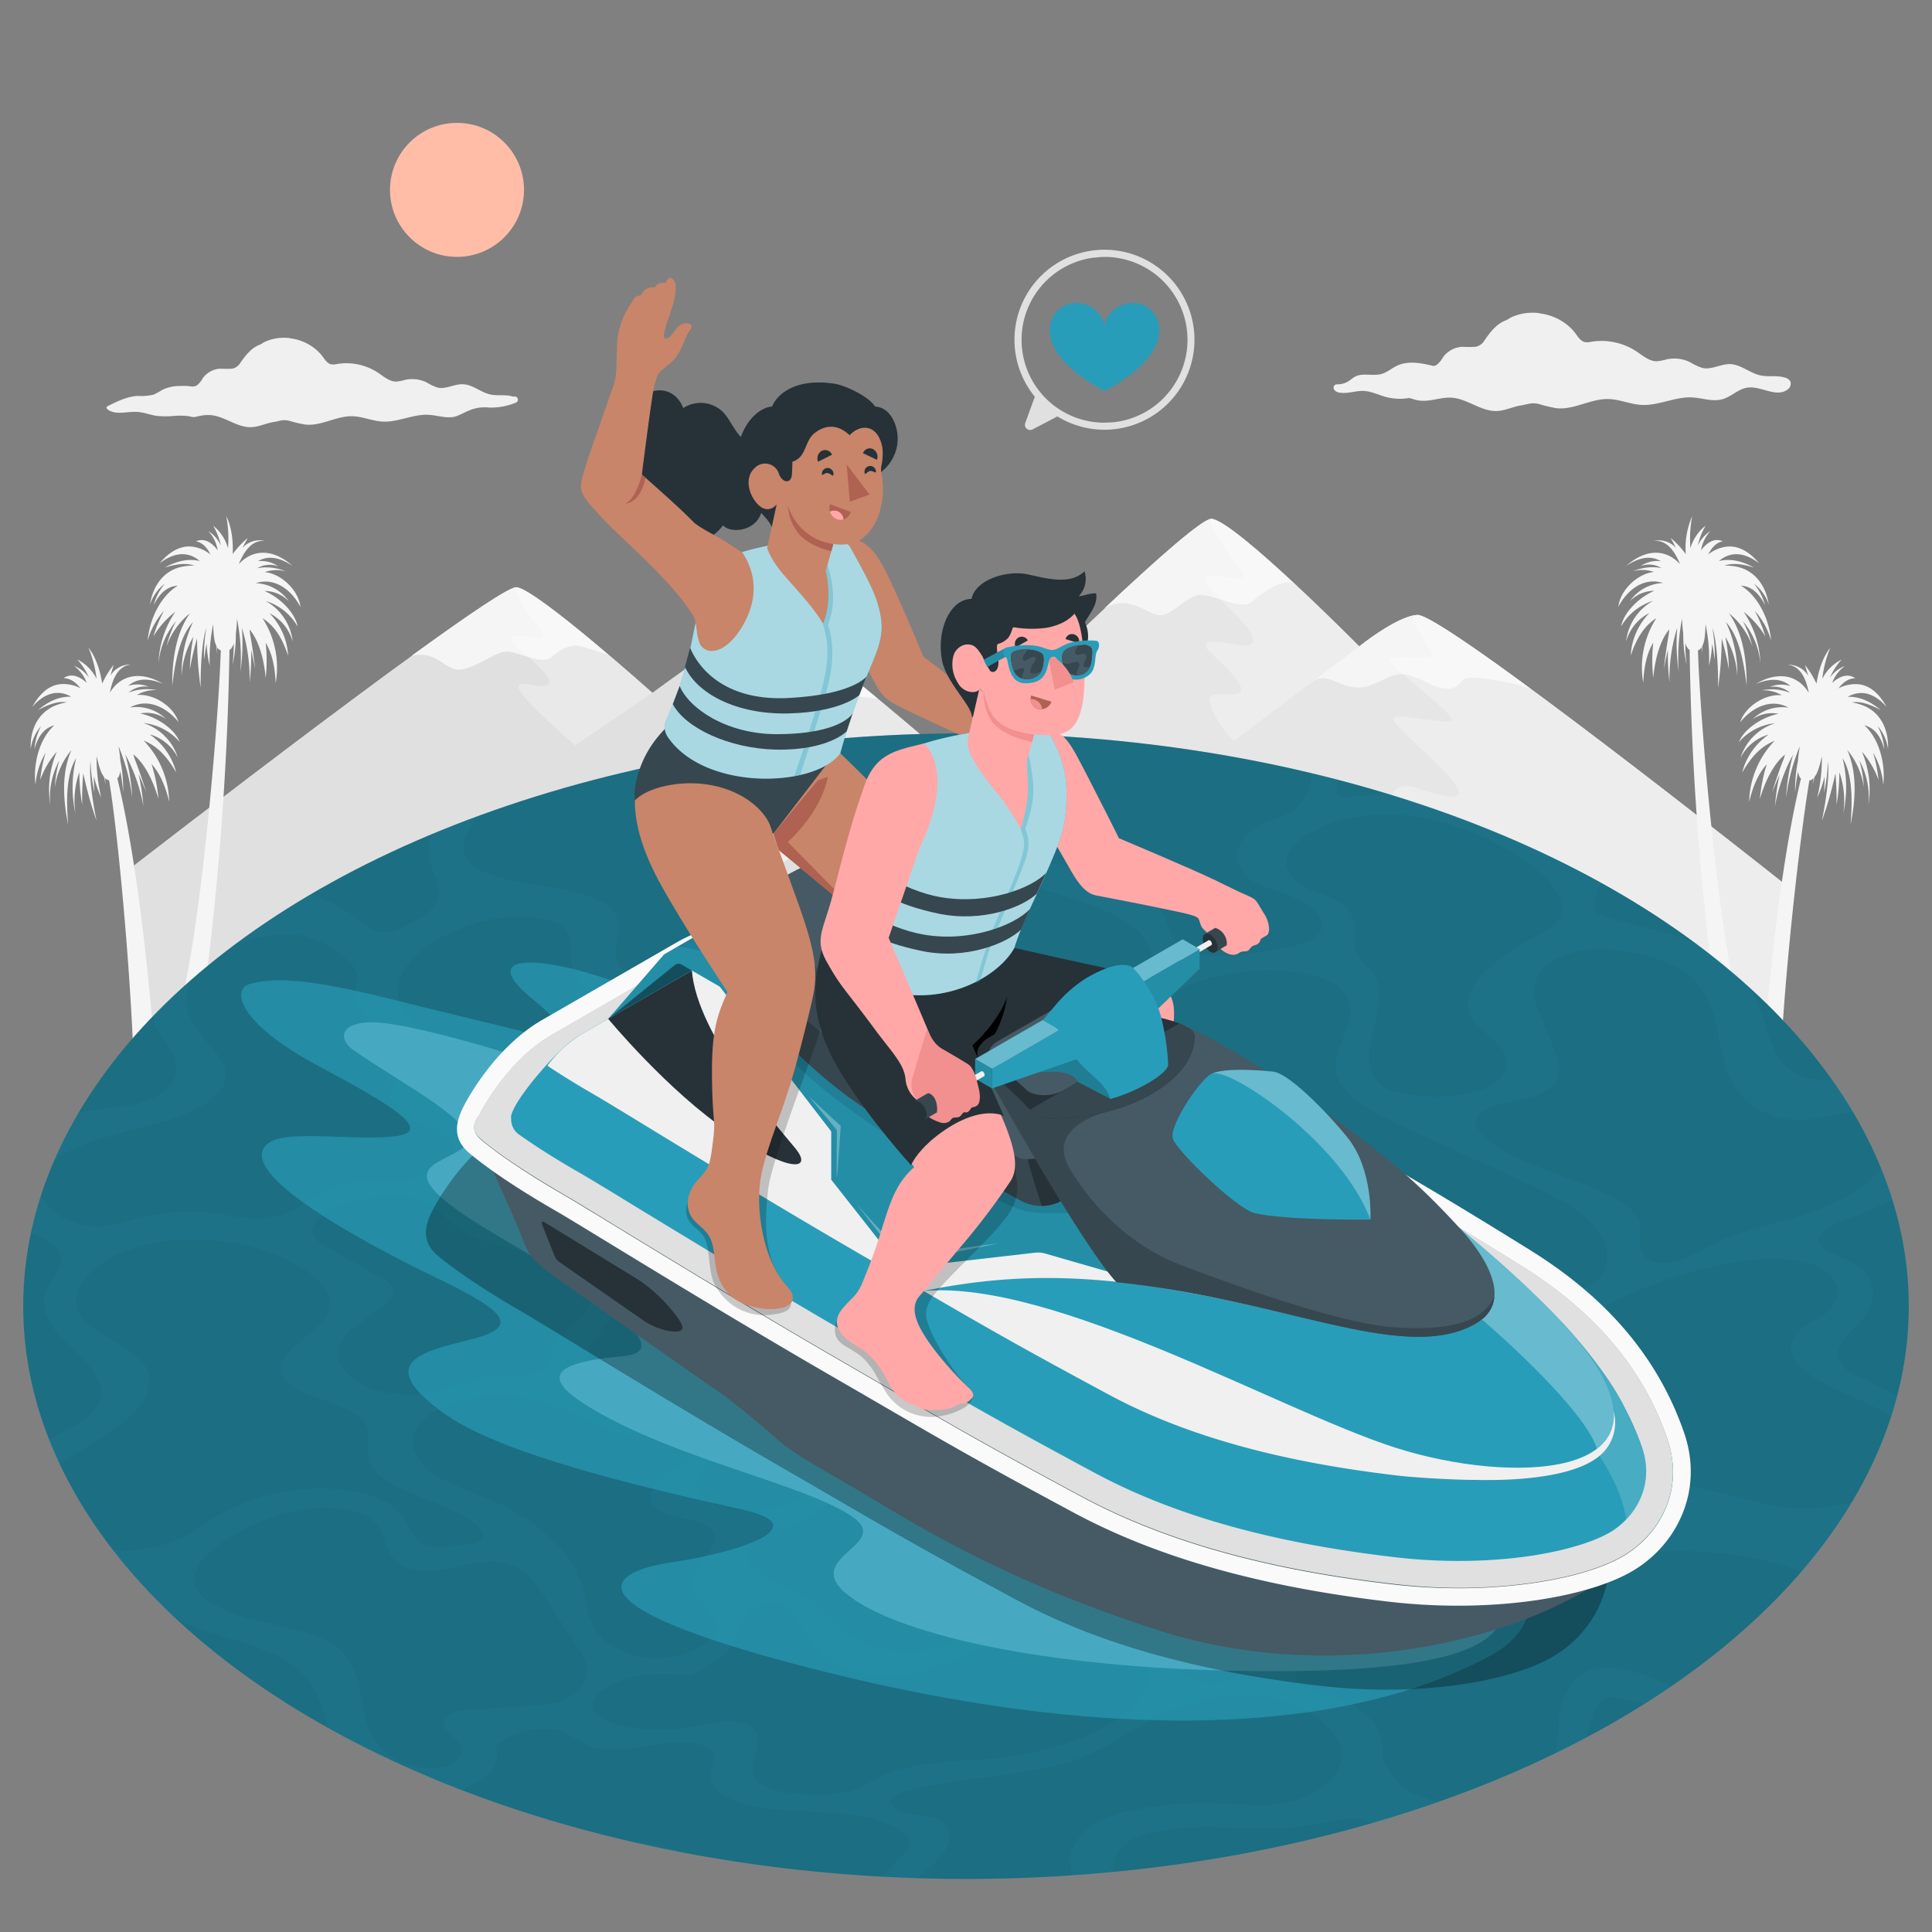 <svg xmlns="http://www.w3.org/2000/svg" viewBox="0 0 500 500"><rect x="0" y="0" width="500" height="500" fill="#808080" stroke="none"/><g id="freepik--Background--inject-86"><g id="freepik--Mountains--inject-86"><g id="freepik--mountains--inject-86"><path d="M461.22,288.89v-60.6s-87.59-69.49-94.43-69.14c-5.22.27-15,8.15-15,8.15s-31.94-32.27-38.17-33-95.9,90.26-95.9,90.26v64.36Z" style="fill:#e0e0e0"></path><path d="M461.22,288.89v-60.6s-87.59-69.49-94.43-69.14c-5.22.27-15,8.15-15,8.15s-31.94-32.27-38.17-33-95.9,90.26-95.9,90.26v64.36Z" style="fill:#e6e6e6"></path><path d="M351.75,167.3l-12.08,9.09c3.65-2.74,7,1.71,12.09,1.53s8-4.56,12.91-3.19c4,1.13,5.61,2.87,8.46,3.32,5.21.83,3.76-2,6.71-2.62,2-.42,12.17,1.11,16.31,2.84-14.83-10.91-27-19.24-29.36-19.12a8.31,8.31,0,0,0-1.85.35,20.6,20.6,0,0,0-3.53,1.45c-.33.17-.66.34-1,.52a62.75,62.75,0,0,0-6.24,4c-1.48,1.07-2.43,1.84-2.43,1.84Z" style="fill:#f5f5f5"></path><path d="M311.09,153.94c3.94.31,10.35,4.1,13,1.71s8.68-6.67,11.31-4.2c-8.88-8.29-18.66-16.8-21.83-17.18-2.08-.26-13.48,9.74-27.74,23.16,6-3.49,10.09.78,13.65,1.72S307.15,153.62,311.09,153.94Z" style="fill:#f5f5f5"></path><path d="M320.62,147c4.22,5.24-4.1,1.18-8.1,2.36s14.76,14.14,11.43,17.22c-1.84,1.71-13.83-2.89-11.58,1.3.73,1.34,13.06,11,7.31,11.74-3.44.43-8.14-1.35-6.16,3.53a25.83,25.83,0,0,0,5.77,8.61l32.47-24.43s-30.5-30.82-37.7-32.93l-.47-.1C312.28,134.7,316.41,141.73,320.62,147Z" style="fill:#fff;opacity:0.3"></path><path d="M366.79,159.15a5.17,5.17,0,0,0-.64.09c-2.1.93,3.3,7.32,4.44,9.67,1.22,2.54-10.35,0-10.83,1.71s15.7,13.37,15.88,15.46-14.53-1.94-15-.08,16.76,15.19,17,19.09c.13,2.13-6.2.53-11.1-1.2-3.41-1.2-9,0-4.1,5.8,2.93,3.43,98.74,76.29,98.74,76.29V228.29C457.85,225.62,373.5,158.81,366.79,159.15Z" style="fill:#fff;opacity:0.3"></path><path d="M265.52,288.89l0-75.12s-60.85-53.92-66.67-53.62c-4.43.22-30,19.18-30,19.18S139,152.59,133.7,152s-99,72-99,72l0,65Z" style="fill:#e0e0e0"></path><path d="M265.52,288.89l0-75.12s-60.85-53.92-66.67-53.62c-4.43.22-30,19.18-30,19.18S139,152.59,133.7,152s-99,72-99,72l0,65Z" style="fill:#e0e0e0"></path><path d="M198.83,160.15c-2.77.14-13.86,7.64-21.76,13.22,2.25.46,6.09,2.83,9,2.73,4.35-.16,7.68-4.16,10.79-2.43s6.71,6.05,10.7,6.7c6.42,1,7.4-1.61,10.83-.82a81.61,81.61,0,0,0,8.75,1.24C213.69,169.66,201.3,160,198.83,160.15Z" style="fill:#f5f5f5"></path><path d="M131.57,168.66c3.35.27,8.79,3.49,11.07,1.46s5.18-3.61,7.93-2.8,6.83,2.12,6.83,2.12l0,0c-9-7.68-20.63-17.09-23.74-17.47-1.73-.22-12.86,7.37-27.07,17.69,7.1-1.4,8.67,4.55,13.28,3.53C124.71,172.11,128.22,168.4,131.57,168.66Z" style="fill:#f5f5f5"></path><path d="M139.67,162.74c3.58,4.45-3.49,1-6.88,2s11.84,9.8,9,12.43c-1.57,1.45-9.18-2.05-7.27,1.51s14.34,14.22,14.34,14.22l19.94-13.58s-28.6-25.5-34.72-27.3l-.39-.08C132.58,152.31,136.09,158.29,139.67,162.74Z" style="fill:#fff;opacity:0.3"></path><path d="M200.81,169.9c1,2.16-7.54-1.45-7.95,0s11.64,13.69,11.79,15.47-10.64-4-11-2.4,14.25,12.91,14.46,16.22c.11,1.81-5.27.45-9.44-1-2.89-1-7.68,0-3.47,4.93,2.46,2.89,69.51,59,70.33,59.69v-49s-60.85-53.92-66.66-53.62a2.91,2.91,0,0,0-.59.1C196.59,161.17,199.86,167.92,200.81,169.9Z" style="fill:#fff;opacity:0.3"></path></g></g><g id="freepik--Palms--inject-86"><path d="M450,192.07a14.44,14.44,0,0,1,9.43-4.91,13.72,13.72,0,0,0-9,9,11.66,11.66,0,0,1,7.3-6.06,17.24,17.24,0,0,0-6.87,9.85c2.52-4.33,4.95-6.82,8.42-8.24a23.56,23.56,0,0,0-6.6,15.81c.82-3.38,2.12-7.06,4.56-9.73a42.45,42.45,0,0,0-1.79,9c1.33-4.51,3.55-9.19,6.53-11.52-.14.39-.27.8-.39,1.22-1.54,3.83-3,8.63-3,8.63s.85-2.11,2-4.75a60.45,60.45,0,0,0-1.24,8.34,44.09,44.09,0,0,1,4.72-13.46,49.75,49.75,0,0,0-1.83,11.26,51.27,51.27,0,0,1,3.55-13.37c-.22,1.3-.4,2.64-.49,3.87a36.33,36.33,0,0,0-.72,8.12,49.26,49.26,0,0,1,.76-5.51,4.23,4.23,0,0,0,.51,1.64,1.73,1.73,0,0,0,.25.21c-5.82,24-9.32,61.14-10.82,87.35l1.11.14h4.09c-.29-23.14,5-70.43,7.79-87a1.27,1.27,0,0,0,.7-.25q.19-.16.39-.36c-.09.63-.17,1.25-.28,1.85.18-.68.35-1.38.5-2.1.6-.74,1.19-2,1.92-5.39a43.58,43.58,0,0,1-1.21,10.74,28.35,28.35,0,0,0,1.91-5.5c0,1.53-.07,3-.15,4.24a42.44,42.44,0,0,0,1-8.17c.65,5.4-1.58,15.45-1.56,15.46A95.43,95.43,0,0,0,475,200.11a75.68,75.68,0,0,1,.29,8.15,46.92,46.92,0,0,0,.73-8.42,22,22,0,0,1,1,10.7,31,31,0,0,0-.17-14.34c2.9,4.67,2.42,12.34,2.08,17.17,1.26-6.28,1.79-13.24-.86-19.27a19.41,19.41,0,0,1,4.3,9.62,30.45,30.45,0,0,0-1.16-6.91,19.65,19.65,0,0,1,2.3,11.71,25,25,0,0,0-1.66-14,22.7,22.7,0,0,1,4.3,7.32,36.37,36.37,0,0,0-1.4-7.05,19.13,19.13,0,0,1,2.63,8.33c.63-5.22-.93-11.82-4.88-15.41,2.8.74,4.27,3,5.15,6.19a15,15,0,0,0-1.73-6,11.15,11.15,0,0,1,2.7,6c.2-4.91-1.78-9.34-6.17-11.21a14.68,14.68,0,0,0-3.13-.91c2.5-.42,5.29.84,7.44,2-2.52-2.08-5.22-3.55-8.59-3.44,3.9-2.2,7.4-.45,10.06,2.6-1.51-2.78-3.84-5.46-7.15-5.84a9.4,9.4,0,0,0-5.29,1.05c1.14-1.48,2.6-2.66,4.38-2.61-2.11-1.46-4.3-.34-6,1.19a9.31,9.31,0,0,1,3.32-4.39,8.59,8.59,0,0,0-3.89,3,16.74,16.74,0,0,1,3-4.64,11.21,11.21,0,0,0-5,5,30.56,30.56,0,0,1,2.06-8.06c-2,2.51-3.09,6.21-3.56,9.32a21.81,21.81,0,0,0-3-4.87s.41,1.2.85,2.77a6,6,0,0,0-5.34-2.82c3.55.33,4.88,4,5.5,7.24-3.09-5-8.41-5.42-13.72-2.28,3.8-1.53,6.69-1.45,9,.56a7.64,7.64,0,0,0-5.36.23,6.38,6.38,0,0,1,5.23,1.5,13.25,13.25,0,0,0-7.4-.62,9.21,9.21,0,0,1,5.28,1.25c-4.51-.41-9.61,3.13-10.78,7,2.8-3.53,7.76-6.43,12.53-3.77a11,11,0,0,0-9.34,3,8.84,8.84,0,0,1,6.72-1.42C455.8,185.66,451.36,188.74,450,192.07Z" style="fill:#f5f5f5"></path><path id="freepik--Palm--inject-86" d="M456.88,164.72a36.49,36.49,0,0,0-2.75-6.64,19.18,19.18,0,0,1,4.21,7.65c-.41-5.23-3.22-11.41-7.79-14.16,2.89.18,4.78,2.13,6.26,5.07a15.14,15.14,0,0,0-2.87-5.58,11.19,11.19,0,0,1,3.82,5.41c-.75-4.86-3.56-8.81-8.23-9.79a14,14,0,0,0-3.25-.29c2.37-.9,5.35-.21,7.69.5-2.88-1.54-5.81-2.46-9.09-1.7,3.39-2.91,7.16-1.88,10.37.59-2-2.43-4.83-4.6-8.16-4.33a9.35,9.35,0,0,0-5,2.05c.84-1.67,2-3.11,3.78-3.41-2.34-1-4.27.51-5.64,2.33a9.43,9.43,0,0,1,2.41-4.95,8.51,8.51,0,0,0-3.23,3.72,16.61,16.61,0,0,1,2-5.14,11.24,11.24,0,0,0-3.92,5.83,30.4,30.4,0,0,1,.45-8.31,20.73,20.73,0,0,0-1.67,9.84,21.8,21.8,0,0,0-3.92-4.19s.64,1.09,1.38,2.55A6,6,0,0,0,428,140c3.55-.36,5.56,3,6.8,6-4-4.3-9.3-3.68-13.9.43,3.43-2.24,6.28-2.73,8.93-1.2a7.72,7.72,0,0,0-5.22,1.26A6.39,6.39,0,0,1,430,147a13.17,13.17,0,0,0-7.37.82,9.22,9.22,0,0,1,5.42.2c-4.5.48-8.82,4.94-9.21,9,2.06-4,6.36-7.82,11.56-6.14a11,11,0,0,0-8.59,4.72,8.83,8.83,0,0,1,6.32-2.7c-4.19,1.83-7.94,5.71-8.59,9.23a14.4,14.4,0,0,1,8.3-6.64,13.71,13.71,0,0,0-7,10.54,11.65,11.65,0,0,1,6-7.36,17.16,17.16,0,0,0-4.82,11c1.63-4.73,3.53-7.66,6.66-9.72a23.56,23.56,0,0,0-3.41,16.79c.16-3.47.71-7.34,2.59-10.43a42.13,42.13,0,0,0,0,9.13c.42-4.68,1.7-9.7,4.16-12.56-.05.4-.1.83-.14,1.27-.76,4.06-1.3,9.06-1.3,9.06s.42-2.24,1.08-5.06a58.55,58.55,0,0,0,.4,8.42,44.45,44.45,0,0,1,2-14.11,50.39,50.39,0,0,0,.39,11.39,51.7,51.7,0,0,1,.89-13.81c0,1.32.12,2.67.28,3.9a35.26,35.26,0,0,0,.87,8.11,45.33,45.33,0,0,1-.33-5.56,4.22,4.22,0,0,0,.82,1.51,1.57,1.57,0,0,0,.29.16A780,780,0,0,0,443.57,256l5.24-.35c-4.84-22.43-8.87-70.46-9.38-87.35a1.3,1.3,0,0,0,.64-.39,4.56,4.56,0,0,0,.31-.42q.06.95.09,1.86c0-.7.07-1.42.08-2.15.45-.85.77-2.22.84-5.66a43.67,43.67,0,0,1,.9,10.77,28.66,28.66,0,0,0,.8-5.77c.29,1.51.51,2.94.68,4.2a42.91,42.91,0,0,0-.6-8.22c1.68,5.17,1.46,15.47,1.47,15.47a96.19,96.19,0,0,0,.94-12.75,75.62,75.62,0,0,1,1.86,8,48.07,48.07,0,0,0-.91-8.4A21.94,21.94,0,0,1,449.61,175a30.93,30.93,0,0,0-2.95-14c3.75,4,4.77,11.64,5.38,16.44,0-6.41-.82-13.34-4.59-18.73a19.3,19.3,0,0,1,6.08,8.6,29.66,29.66,0,0,0-2.48-6.56,19.64,19.64,0,0,1,4.54,11,25.21,25.21,0,0,0-4.35-13.42A22.85,22.85,0,0,1,456.88,164.72Z" style="fill:#f5f5f5"></path><path d="M7.94,193.91a11.15,11.15,0,0,1,2.7-6,15,15,0,0,0-1.73,6c.88-3.17,2.35-5.45,5.15-6.19-4,3.59-5.51,10.19-4.88,15.41a19.13,19.13,0,0,1,2.63-8.33,36.37,36.37,0,0,0-1.4,7.05,22.7,22.7,0,0,1,4.3-7.32,25,25,0,0,0-1.66,14,19.65,19.65,0,0,1,2.3-11.71,30.45,30.45,0,0,0-1.16,6.91,19.41,19.41,0,0,1,4.3-9.62c-2.65,6-2.12,13-.86,19.27-.34-4.83-.82-12.5,2.08-17.17a31,31,0,0,0-.17,14.34,22,22,0,0,1,1-10.7,46.92,46.92,0,0,0,.73,8.42,75.68,75.68,0,0,1,.29-8.15A95.43,95.43,0,0,0,25,212.43s-2.2-10.06-1.56-15.46a42.44,42.44,0,0,0,1,8.17c-.08-1.26-.14-2.71-.15-4.24a28.35,28.35,0,0,0,1.91,5.5A43.58,43.58,0,0,1,25,195.66c.73,3.36,1.32,4.65,1.92,5.39.15.72.32,1.42.5,2.1-.11-.6-.19-1.22-.28-1.85q.19.19.39.36a1.27,1.27,0,0,0,.7.25c2.77,16.55,6.89,63.84,6.57,87h5l1.38-.14c-1.5-26.21-5-63.37-10.82-87.35a1.73,1.73,0,0,0,.25-.21,4.23,4.23,0,0,0,.51-1.64,49.26,49.26,0,0,1,.76,5.51,36.33,36.33,0,0,0-.72-8.12,39,39,0,0,0-.49-3.87,51.27,51.27,0,0,1,3.55,13.37,49.75,49.75,0,0,0-1.83-11.26,44.09,44.09,0,0,1,4.72,13.46,60.45,60.45,0,0,0-1.24-8.34c1.19,2.64,2,4.75,2,4.75s-1.5-4.8-3-8.63c-.12-.42-.25-.83-.39-1.22,3,2.33,5.2,7,6.53,11.52a42.45,42.45,0,0,0-1.79-9c2.44,2.67,3.74,6.35,4.56,9.73a23.56,23.56,0,0,0-6.6-15.81c3.47,1.42,5.9,3.91,8.42,8.24a17.24,17.24,0,0,0-6.87-9.85,11.66,11.66,0,0,1,7.3,6.06,13.72,13.72,0,0,0-8.95-9,14.44,14.44,0,0,1,9.43,4.91c-1.32-3.33-5.76-6.41-10.22-7.39A8.84,8.84,0,0,1,43,186.1a11,11,0,0,0-9.34-3c4.77-2.66,9.73.24,12.53,3.77-1.17-3.89-6.27-7.43-10.78-7a9.21,9.21,0,0,1,5.28-1.25,13.25,13.25,0,0,0-7.4.62,6.38,6.38,0,0,1,5.23-1.5,7.64,7.64,0,0,0-5.36-.23c2.3-2,5.19-2.09,9-.56-5.31-3.14-10.63-2.72-13.72,2.28.63-3.24,1.95-6.91,5.5-7.24a6,6,0,0,0-5.34,2.82c.44-1.57.85-2.77.85-2.77a21.81,21.81,0,0,0-3,4.87c-.47-3.11-1.58-6.81-3.56-9.32A30.56,30.56,0,0,1,25,175.67a11.21,11.21,0,0,0-5-5,16.74,16.74,0,0,1,3,4.64,8.59,8.59,0,0,0-3.89-3,9.4,9.4,0,0,1,3.33,4.39c-1.7-1.53-3.89-2.65-6-1.19,1.78,0,3.24,1.13,4.38,2.61a9.4,9.4,0,0,0-5.29-1.05c-3.31.38-5.64,3.06-7.15,5.84,2.66-3.05,6.16-4.8,10.06-2.6-3.37-.11-6.07,1.36-8.59,3.44,2.15-1.15,4.94-2.41,7.44-2a14.68,14.68,0,0,0-3.13.91C9.72,184.57,7.74,189,7.94,193.91Z" style="fill:#f5f5f5"></path><path id="freepik--palm--inject-86" d="M39.69,164.72a36.49,36.49,0,0,1,2.75-6.64,19.3,19.3,0,0,0-4.21,7.65c.41-5.23,3.22-11.41,7.79-14.16-2.89.18-4.78,2.13-6.26,5.07a15.14,15.14,0,0,1,2.87-5.58,11.19,11.19,0,0,0-3.82,5.41c.75-4.86,3.56-8.81,8.23-9.79a14,14,0,0,1,3.25-.29c-2.37-.9-5.35-.21-7.69.5,2.88-1.54,5.81-2.46,9.09-1.7-3.39-2.91-7.16-1.88-10.37.59,2-2.43,4.83-4.6,8.16-4.33a9.35,9.35,0,0,1,5,2.05c-.84-1.67-2-3.11-3.78-3.41,2.34-1,4.27.51,5.64,2.33a9.43,9.43,0,0,0-2.41-4.95,8.51,8.51,0,0,1,3.23,3.72,16.61,16.61,0,0,0-2-5.14A11.24,11.24,0,0,1,59,141.88a30,30,0,0,0-.45-8.31c1.45,2.85,1.82,6.7,1.68,9.84a21.54,21.54,0,0,1,3.91-4.19s-.64,1.09-1.38,2.55A6,6,0,0,1,68.59,140c-3.55-.36-5.56,3-6.8,6,4-4.3,9.3-3.68,13.9.43-3.43-2.24-6.28-2.73-8.93-1.2A7.72,7.72,0,0,1,72,146.57a6.39,6.39,0,0,0-5.42.47,13.17,13.17,0,0,1,7.37.82,9.22,9.22,0,0,0-5.42.2c4.5.48,8.82,4.94,9.21,9-2.06-4-6.36-7.82-11.56-6.14a11,11,0,0,1,8.59,4.72,8.83,8.83,0,0,0-6.32-2.7c4.19,1.83,7.94,5.71,8.59,9.23a14.41,14.41,0,0,0-8.29-6.64,13.72,13.72,0,0,1,7,10.54,11.65,11.65,0,0,0-6-7.36,17.16,17.16,0,0,1,4.82,11C73,165,71.07,162,67.94,160a23.56,23.56,0,0,1,3.41,16.79c-.16-3.47-.71-7.34-2.59-10.43a42.13,42.13,0,0,1,0,9.13c-.42-4.68-1.7-9.7-4.16-12.56,0,.4.1.83.14,1.27.76,4.06,1.3,9.06,1.3,9.06S65.64,171,65,168.17a58.55,58.55,0,0,1-.4,8.42,44.17,44.17,0,0,0-2-14.11,50.39,50.39,0,0,1-.39,11.39,51.7,51.7,0,0,0-.89-13.81c0,1.32-.12,2.67-.28,3.9a35.84,35.84,0,0,1-.86,8.11,47.57,47.57,0,0,0,.32-5.56,4.07,4.07,0,0,1-.82,1.51,1.57,1.57,0,0,1-.29.16A780,780,0,0,1,53,256l-5.24-.35c4.84-22.43,8.87-70.46,9.38-87.35a1.3,1.3,0,0,1-.64-.39,4.56,4.56,0,0,1-.31-.42q-.06.95-.09,1.86c0-.7-.07-1.42-.08-2.15-.45-.85-.77-2.22-.84-5.66a43.67,43.67,0,0,0-.9,10.77,28.66,28.66,0,0,1-.8-5.77c-.29,1.51-.51,2.94-.68,4.2a42.91,42.91,0,0,1,.6-8.22C51.72,167.65,51.94,178,51.93,178A96.19,96.19,0,0,1,51,165.2a75.62,75.62,0,0,0-1.86,8,48.07,48.07,0,0,1,.91-8.4A21.94,21.94,0,0,0,47,175a30.93,30.93,0,0,1,2.95-14c-3.75,4-4.77,11.64-5.38,16.44,0-6.41.82-13.34,4.59-18.73a19.3,19.3,0,0,0-6.08,8.6,29.66,29.66,0,0,1,2.48-6.56,19.64,19.64,0,0,0-4.54,11,25.21,25.21,0,0,1,4.35-13.42A22.85,22.85,0,0,0,39.69,164.72Z" style="fill:#f5f5f5"></path></g></g><g id="freepik--Floor--inject-86"><g id="freepik--Sea--inject-86"><ellipse cx="250" cy="338.03" rx="243.99" ry="148.24" style="fill:#289DB9"></ellipse><ellipse cx="250" cy="338.03" rx="243.99" ry="148.24" style="opacity:0.3"></ellipse><g style="opacity:0.1"><path d="M432.66,436.3a97.87,97.87,0,0,0-11.11-4c-3.28-.85-7.7-1.24-11.21.35a9.46,9.46,0,0,0-4.47,4.31,19.55,19.55,0,0,0-2.45,7.5c-.24,2.55.13,5-.48,7.63a10.51,10.51,0,0,1-.57,1.69q4.15-2,8.21-4.19c.4-1.52.82-3,1.27-4.57a12.62,12.62,0,0,1,1.52-3.56,5.24,5.24,0,0,1,3.2-2.28,4.5,4.5,0,0,1,1.92.26c1.87.52,4.47.93,7.12,1.45Q429.24,438.65,432.66,436.3Z" style="fill:#289DB9"></path><path d="M35.92,292c8.53-2.15,18.18-5.26,21.43-10.27,3.52-5.37-2.17-9.84-5.67-14.25-3.32-4.17-4.63-9.33-1.74-14.37Q44.38,258,39.53,263a14.33,14.33,0,0,0,1.68,4.43c1.06,1.79,2.5,3.29,3.45,5.17a7.51,7.51,0,0,1,.28,6.62c-1.65,3.6-6,5.65-9.71,6.47-4.29.95-8.47,1-12.76,1.84-.74.15-1.48.34-2.23.55A109.73,109.73,0,0,0,14,300.43C19.06,296.29,27.94,294.05,35.92,292Z" style="fill:#289DB9"></path><path d="M164.16,476.83Q170,478.17,176,479.3a33.75,33.75,0,0,0-10.19-2.37C165.23,476.88,164.69,476.86,164.16,476.83Z" style="fill:#289DB9"></path><path d="M479.33,388.7c-2.37.56-4.8,1-7.18,1.37-7.51,1.13-14.45-.69-21.09-2.25-6.1-1.44-12.1-3.11-18.41-4.1-2.36-.38-4.68-.46-6.67,2.22-1.52,2.05-1.21,4.51-3.38,6.33-2.83,2.36-8.78,2.71-12.06,1.4s-4.62-3.68-6.13-5.87c-6.36-9.17-17.58-16.7-32.14-21.57-2.57-.86-5.36-1.71-6.54-3.29s-.56-3.79.18-5.79l3.73-10.4a4.64,4.64,0,0,1,1.65-2.46c1.56-1.12,4.14-1.47,6.36-1.56,8.36-.34,16.09,1.61,24.55,0,6.82-1.25,12.59-4.55,18.5-7.28a117.77,117.77,0,0,1,20.18-7.07c9.18-2.3,19.42-3.57,27-1.52s10.68,8.39,4.43,13.15c-2,1.54-4.75,2.77-6.56,4.39-3.93,3.47-2.23,7.49,1.07,10.22,3.91,3.26,9.65,5.52,15,7.94a61.07,61.07,0,0,1,7.61,4c.58-1.8,1.09-3.62,1.56-5.44a42.25,42.25,0,0,1-5.62-2.84c-2.06-1.23-4.52-1.7-6.51-3.1-2.43-1.71-3.87-4.06-2.89-6.59s4.06-4.83,6.1-7.26c4.62-5.56,3.12-11.86-3.62-15-3.4-1.58-8.32-2.94-7.58-5.81s6.22-4.71,10.68-6.39a76,76,0,0,0,8.18-3.62q-1.25-4.05-2.87-8.06c-3.76,4.74-10.51,8.31-15.61,10.32-9,3.54-19.56,5.12-27.86,9.25-4.32,2.13-9,5.19-13.81,4.8-3.27-.27-4.89-2.17-5.16-4.09s.36-4,0-5.91c-.64-3.13-4.08-5.51-7.93-7.43-11-5.47-26.29-8.58-33.11-16.14-1.22-1.34-2.1-3-.75-4.64,2.84-3.44,11.52-3.24,16.65-5.85,5.3-2.7,4.59-7,3.29-10.33l-4-10c-.95-2.4-1.92-4.82-1.41-7.45s2.68-5.51,6.67-7.32c5.71-2.58,12.91-2.18,18.52-1.07a41.88,41.88,0,0,1,11.76,3.81c15.74,8.67,5.76,27.73,21,36.69a21.66,21.66,0,0,0,12.73,2.73c3.9-.35,7.85-1.67,11.71-2.09q-2.49-4.19-5.39-8.3a21.57,21.57,0,0,1-8.45-1.1c-8-3.36-8.23-14.32-12.2-21.83-.09-.17-.19-.33-.29-.5a179.21,179.21,0,0,0-14.11-11.6q-1.14-.51-2.31-1c-7-2.65-14.57-4.11-21.76-6.38-1-.33-2-.71-2.34-1.64-.47-1.27.4-4.16,1.6-6.93a284.71,284.71,0,0,0-55.09-23c-3.74.2-7.51.53-11.26.81a2.77,2.77,0,0,1-1.54-.2c-.76-.49-.55-1.72-.38-2.74.1-.51.17-1,.22-1.52-2.32-.61-4.65-1.18-7-1.74a11.56,11.56,0,0,1-.36,3.34,11.31,11.31,0,0,1-6.83,7.74c-2,.9-4.44,1.41-6.37,2.37a10.28,10.28,0,0,0-4,3.59c-2.78,4.32-1.4,8.9,3.5,11.46,2.6,1.34,6,2.14,8.88,3.3a18.49,18.49,0,0,1,6.39,4.1c2,2.07,2.66,5.2-1,7.25a21.27,21.27,0,0,1-5.95,1.87c-9.54,2-20.91,3.8-26.86.39-4.37-2.51-4-7-6.53-10.32-1.5-2-4-3.49-6.67-4.86-9.58-4.9-22.14-7.94-36-8.73-4.85-.27-10.45-.49-12.54-2.83-1.23-1.39-.89-3.21-.51-4.94,1.11-5.33,3.51-11.12,8.64-14.92,2.38-1.77,10.84-5.78,9.31-8.86q-7.9-.24-15.82-.17a11.77,11.77,0,0,1,3.26,1.16c.7.41,1.24.93,1.23,1.56,0,1.69-3.55,2.95-6.08,4.18a12.73,12.73,0,0,0-5.84,5.1,19.28,19.28,0,0,1-1.39,2.91,5.81,5.81,0,0,1-3.78,2.19c-2.35.36-3.84-.77-5.5-1.46-6.09-2.63-16.87.22-24.26-1.28a29.51,29.51,0,0,1-6.55-2.42c-5-2.24-10.67-4.05-16.08-6q-5.21.93-10.36,2A54.11,54.11,0,0,1,187,203.86c5.51,3.08,11.16,6.67,19.68,6.71,5.81,0,12.15-1.64,17.82-1.3,8.82.55,12.74,6.95,7.3,12-2.12,2-5.22,3.59-8,5.3-5.58,3.39-10.24,7.39-12.1,11.59s-.66,8.55,4.21,10.92c2.78,1.34,10,2.09,7.63,4.33-3.73,3.55-12.74.48-18.63-.3a48.81,48.81,0,0,0-14.29-.06c-6.56,1-13.47,2.95-19.61,2.09-4.45-.61-10.27-2.25-11.45-6.79-1-3.67,1.57-8-.11-11.43-2.23-4.59-10.91-6.34-18.89-7.58s-16.79-2.71-19.68-7.1c-2-3-.71-6.79,2.41-10.12.37-.4.78-.81,1.2-1.2q-6.76,2.48-13.33,5.23a18.89,18.89,0,0,0,.88,9.15c1,2.53,2.59,5.25,1,8.21-1,2-3.24,3.39-5.23,4.56-2.55,1.52-5.27,3.07-7.91,3.17-3.16.13-5.36-1.9-7.56-3.61a40.84,40.84,0,0,0-11.95-6.11c-1,.57-1.94,1.13-2.9,1.72q-9.14,5.55-17.09,11.52A31.79,31.79,0,0,1,76,241.85c5.57.57,9.31,3,12.47,5.48,1.86,1.45,3.68,3,4,5,.2,1.52-.55,3.15-.61,4.71-.23,4,3.85,7.05,8.22,9.56,4.15,2.39,9,5.43,6.3,9.25a32.78,32.78,0,0,1-3.06,3.07c-3.08,3.16-3.08,6.88,0,9.2,3.57,2.69,10.67,3.47,13,6.69s-2.18,8.31-8.86,9.92-13.45,0-19.83,2c-6.11,1.9-9.57,6.4-15.78,8-6,1.59-11.58-.19-17.18-.9a50.24,50.24,0,0,0-16.8,1c-3.28.72-6.47,1.77-9.78,2.32a18.73,18.73,0,0,1-8.88-.72,15.17,15.17,0,0,1-7.85-5.61,5.87,5.87,0,0,1-.69-1.34A94.08,94.08,0,0,0,8,319.1c3.9,1.48,7.44,3.46,7.73,6.35s-2.68,5.94-3.8,8.94c-1.72,4.59,1.05,8.77,4.53,12.34s7.71,6.9,9.24,11.1a6.94,6.94,0,0,1-1.36,7.26c-2.08,2.39-5.86,4.26-9.27,6.18-.78.44-1.57.9-2.35,1.37q1.27,3.23,2.79,6.42c1.4-1.09,2.93-2.15,4.48-3.16,5.67-3.66,12.16-7.16,15.77-11.43,3.31-3.93,3.82-8.27,1.36-11.6-3.78-5.17-13.89-7.72-16.71-13.19s3.18-12.79,13-16.28a51.6,51.6,0,0,1,19.66-2.53,54.11,54.11,0,0,1,25.07,7.26c5.19,3.12,9.26,7.6,6.27,12.52-2.74,4.52-11,8.44-11.74,13-.68,3.79,4.23,6.37,9.21,8.12s10.72,3.39,12.63,6.68c1.61,2.76.19,6.2,1,9.19,2.32,8.8,21.85,10.58,28.73,18,.9,1,1.35,2.46-.44,3.36a8.26,8.26,0,0,1-3,.64c-4.56.38-9.63,1.77-12.41-.8s-2.84-5.8-5.68-8.15c-4.59-3.84-12.92-5.9-22-5.45S62,388.59,55.15,393c-2,1.31-3.82,2.73-6,4-5.55,3.14-13.29,4.56-19.95,4.21a147.74,147.74,0,0,0,15.47,17c10.67,6.68,27.14,6.54,34.88,16.44,2.78,3.56,4.16,8.09,5.49,12.66a269,269,0,0,0,34.55,16.11c1.64-.93,2.77-1.5,2.77-1.5,4.32-2.05,6.85-5.36,6.22-8.06a2.77,2.77,0,0,1-.15-1.68,3.94,3.94,0,0,1,1.19-1.34c3.62-2.85,10.55-4.24,15-3,3.73,1,5.52,3.43,9.22,4.45,3.9,1,9.07.32,13.85-.42a53.42,53.42,0,0,1,9.78-.92c3.15.11,6.09.94,7,2.58s-.35,3.77-.49,5.68c-.23,3.53,3.63,6.24,8.62,7.65s11,1.7,17,2,12,.6,16.93,2a20.6,20.6,0,0,1,7.87,4,2.67,2.67,0,0,1,1.26,2.27,5.07,5.07,0,0,1-1.42,2.13q-2.1,2.31-4.22,4.66c-.56.62-1.14,1.24-1.75,1.85,2.94.15,5.89.28,8.83.38,3.42-2.6,6.7-5.38,8.06-8.32s.32-6.23-3.77-7.48c-2.28-.69-5.22-.7-7.6-1.32s-4.19-2.19-2.67-3.79c1-1,3-1.68,4.92-2.14,15.05-3.7,31.66-3.15,45.31-8.87,7.8-3.29,13.46-8.21,21.3-11.47,9.19-3.87,21-4.9,29.24-2.57a27.59,27.59,0,0,1,9.2,4.55c3.94,2.91,6.81,6.58,6.11,10.76s-5.72,8.9-12.89,10.72c-6.05,1.52-12.06.77-17.94.53a104.81,104.81,0,0,0-17.15.71c-4.91.6-10.07,1.61-14.2,3.67-6.88,3.42-9.2,9-7.74,13.28a10.25,10.25,0,0,0,.4,1c3.52-.24,7-.53,10.52-.87a6.34,6.34,0,0,1,.64-4.52c1.84-3.45,6.11-5.14,9.75-5.91,13.68-2.85,26.29.6,39.93-1.71,4.82-.83,9.92-2.35,14.22-1.39a12.64,12.64,0,0,1,2.53.89q8.79-2.57,17.32-5.57a23.27,23.27,0,0,1-6.48-2.07,15.75,15.75,0,0,1-8.31-9.76v-1.76c.18-6-4.86-11.17-13.2-13.71a49.13,49.13,0,0,1-6.82-2.16c-1.94-1-3.19-2.55-2.25-4.24a13,13,0,0,1,2.36-2.5c2.78-2.74,3.59-5.94,2.17-8.46-.92-1.6-2.46-3.57,0-5.06a8,8,0,0,1,5.57-.64,10.62,10.62,0,0,1,3.79,2.05,21.91,21.91,0,0,0,12.32,4.21c9.54.29,19-4.91,26.55-9.59l12-7.45c3.44-2.12,7.59-4.49,12.05-4.58,2.7-.08,4.86.72,7.37,1.05a54.63,54.63,0,0,0,9.64-.07c13.81-.67,26.9,1.21,36.93,5.28A128.27,128.27,0,0,0,479.33,388.7ZM332.91,223.47c-.44-4.64,7.34-9.77,15.66-11.6a52.35,52.35,0,0,1,23.63.7,68,68,0,0,1,22.94,10.65c4.35,3.1,8.26,6.59,9,10.91a5,5,0,0,1-1.15,4.4c-1.2,1.41-3.32,2.55-5.33,3.68-5,2.82-9.84,5.81-13.28,9.23s-5.4,7.32-4.22,10.62c1.26,3.52,5.81,5.95,8.32,9.09s1.95,8.08-4.11,10.52a31.68,31.68,0,0,1-6,1.47,43.41,43.41,0,0,1-18.47-.83,8.2,8.2,0,0,1-4.89-4.72c-1.44-3.6-.29-8.25.76-12.62.95-4,1.86-8.33.42-11.68-1.21-2.8-4.2-4.19-5.23-7.13-.69-2-.38-4.41-.51-6.65C349.87,229.65,333.75,232.73,332.91,223.47ZM300.75,258.8c5.57-4.32,14.68-6.84,23.05-7.55,11.51-.95,23.21,1.68,25.34,7.76,1.85,5.24-3.66,11.49-3.49,17.08.24,7.21,9.69,11.89,18.56,16l29,13.24c11,5,22.67,10.85,22.68,19.82a8.52,8.52,0,0,1-2.85,6.43c-3.35,3.22-9.59,5.25-15.52,6.27-10.9,1.88-17.57.33-27.33-1.09-2-.29-4.45-.58-5.51-.87-.55-.16-2.45-.39-2.45-.39-6.07-1.08-7.92-1.34-12.35-3.54-2.86-1.44-5.28-3.33-5.4-5.75s1.87-4.84,2-7.21-1.78-4.61-3.71-6.6c-2.69-2.73-5.6-5.52-10.4-7-5-1.58-11.57-1.56-17.85-1.51s-12.83.09-17.92-1.42-8.31-5.11-5.71-8.78c1.35-1.89,3.93-3.49,6-5.23,5.87-5,6.59-11.39,1.76-15.34-1.31-1.07-3-2-3.73-3.26-1-1.77-.09-4,1.24-6A20.32,20.32,0,0,1,300.75,258.8Zm13.41,119.57c1.3,2.9,2.54,6.34-1.12,9.23a23.07,23.07,0,0,1-7,3.25,34,34,0,0,1-20.45,1.38c-4.07-1.13-9.19-4.4-13.06-5.63-2.74-.89-6.61-1.64-9.45-2.44s-5.08-2.41-4.46-4.45c.75-2.47,5.05-4.41,8.32-6.42,8.39-5.16,10.95-12.87,5.89-17.67-1.6-1.49-3.83-2.72-5.14-4.34s-1.47-3.83.84-5.59c4-3,11.12-2.37,16.94-3.71,8.12-1.84,13.06-7.46,20.86-10,8-2.61,16.5-1.34,23.57.27,7.57,1.74,14.95,3.83,20.3,7.2s8.47,8.17,6.65,13.41-9.34,10.68-18.36,12.22c-3.91.68-7.77.62-11.67,1s-8.21,1.21-11,3.14C311.91,372,312.84,375.5,314.16,378.37ZM157.23,326.26a34.22,34.22,0,0,0-12.59-7.78c-4.75-1.79-10.27-3-14.57-5.14s-7.41-5.37-5.83-9.09c1.36-3.25,6.14-6.25,11.47-8a57,57,0,0,1,16.68-2.39c10.83-.14,20.9,1.65,28.56,5.1,3,1.33,5.66,3,5.83,5.43.14,1.72-1.06,3.56-1.89,5.35-1.67,3.68-1.35,7.86,3.57,9.46,3.41,1.11,8.16.74,12.14,1.26s7.33,2.93,4.76,5.3a27.38,27.38,0,0,1-3.37,2.13c-3.81,2.54-3.46,5.85-3.62,8.8-.25,4.19-2.11,8.58-5.45,12.75a6.52,6.52,0,0,1-.91,1.15c-6.32,4.91-11.13,11.41-20.59,13.6-6.39,1.49-12.43-.34-15.7-3-4-3.31-5.05-8-2.86-12.54,2.07-4.36,6.94-8.64,8-13C161.65,332.16,159.89,329,157.23,326.26ZM212,289.81c1.79-5.16,11.45-9.79,20.35-10.43s16.48,2.17,19.92,6.34c2.85,3.46,3.18,7.7,4.8,11.54a24.86,24.86,0,0,0,8.59,10.29,22.17,22.17,0,0,0,7.78,3.7c7.25,1.77,16.71.16,25.48-.9a89.8,89.8,0,0,1,18.47-.72c5.84.55,11.12,2.17,13.73,5,1.81,2,3,5.31.25,7.62s-7.79,2.6-11.16,1.47a7.39,7.39,0,0,0-2.08-.12,68.41,68.41,0,0,0-16.63,3.3c-6.46,2.26-11.87,5.6-18.22,8s-14.65,3.76-19.28,1.51c-6.63-3.2-1-10.77-4.65-15.43-2.55-3.32-9.27-4.59-15.77-5.18a90.25,90.25,0,0,0-15.8-.16c-5.19.47-10.47,1.53-15.55,1.62s-9.94-.86-13.33-2.68c-2.3-1.23-4-3.15-2.62-5.21,2-3,8.82-4.22,12.44-6.83C214,298.78,210.51,294.18,212,289.81Zm-12.84,69.3q4.33-11.79,8.65-23.56c1.08-2.93,2.21-6,5.24-8.67,4-3.54,11-6.06,17.58-6.3s12.21,1.86,14,5.17c1.21,2.19.85,4.77,1.17,7.17a14.76,14.76,0,0,0,5.65,9.51c2,1.66,4.5,3.76,2.14,5.87s-7.22,2.12-11.16,2.68a30.5,30.5,0,0,0-16.75,8.15c-3.72,3.74-5.45,7.79-7.1,11.76q-1.86,4.41-3.73,8.87a14.91,14.91,0,0,1-3.37,5.47c-3.52,3.42-10.67,5.65-16.82,5.66s-12-1.67-14.09-4.73a7.24,7.24,0,0,1-.49-1.26c-.13-2.81,1.86-4.5,4.72-7.23,1.89-1.8,4.33-3.44,6.3-5.22C195.78,368.28,197.53,363.61,199.18,359.11Zm-1.46,38.13c2.4-1.22,5.62-1.86,8.36-2.74,9.07-5,16-11.39,19.47-17.9,1.92-3.62,2.83-7.27,4.86-10.9a23.39,23.39,0,0,1,11-9.8,9.32,9.32,0,0,1,2.61-.81,8.6,8.6,0,0,1,3.3.38c6.18,1.6,12.84,3.59,14.15,7.58,1.1,3.35-1.95,7.28-6.1,10.51-3.88,3-9.09,6.15-9.18,9.46,0,2.1,2.15,3.75,4.83,4.86,6,2.44,14.37,2.68,21.35,4.29s12.86,5.69,9.58,10.44c-4.24,6.11-19.26,8-25.84,13.65-2.55,2.18-3.58,4.74-6.34,6.86-4.53,3.47-12.77,4.8-18.86,3.93a27,27,0,0,1-13.82-6.34c-3.44-2.83-6.27-6-10.58-8.35-3.64-2-8.34-3.49-11-6S192.86,399.7,197.72,397.24ZM222.38,245a7.51,7.51,0,0,1,.32-9.95c4.52-5.37,15.78-8.58,25.14-8.64s17.27,2.26,24.82,4.57c11.1,3.41,23,7.47,25.13,15a3.73,3.73,0,0,1-.22,3,12.15,12.15,0,0,1-3.15,2.94c-6.87,5.17-13.77,10.89-14.76,16.71-.75,4.31,1.87,8.15,5.36,11.44,1.62,1.55,3.5,3.35,2.1,5.39-1,1.48-3.5,2.6-5,4-3.38,3.24-1,7.56-6.11,10-4.38,2.12-10.23.49-11.5-2.14s.18-5.77.38-8.68c.29-4.63-2.86-8.83-8.54-11.35-3.77-1.67-9-3.42-7.43-6.54a16,16,0,0,1,1.93-2.3c3.31-3.73,2.22-8.07-2.51-10.1-6.1-1.76-10.54-4-15.75-6.44C228.49,250.05,224.6,247.88,222.38,245ZM115.31,285.27c-1.17-.72-2.22-1.6-2-2.72.37-2,4.32-3.5,6.15-5.4,3.09-3.22-.72-6.25-4.5-8.26-3.53-1.85-7.24-3.67-9.53-6.15-3.5-3.78-3.31-9,.52-13.64s11.22-8.79,19.44-10.78c9-2.16,19.85-1.19,21.85,3.54a10.56,10.56,0,0,1,.34,4.31c-.14,6.89,4.68,13.8,15.73,15.26,7.26,1,15.72-.57,23.77-1.54a155.46,155.46,0,0,1,43.08.63c6.79,1.13,14,3.66,12.65,8.1-.91,3-5.72,5.78-10.78,7.21s-10.42,1.76-15.62,2.08c-3.35,1.36-10,4.07-11.9,6.69-1.52,2.1-.81,4.19-.67,6.23a6,6,0,0,1-3.94,6,13.27,13.27,0,0,1-9.13.24c-2.48-.88-4-2.35-5.89-3.63-4.88-3.45-12-5.79-20.43-6.09-11-.41-23.13,2.62-34,2C124.43,289.07,119.09,287.6,115.31,285.27ZM94.85,358.88c-2.51-1.25-5.49-3.38-6.85-6.08s-.16-6.09,3.1-8.87c4-3.46,11.42-6.76,10.58-10.29-.33-1.43-2.07-2.44-3.73-3.38q-6.21-3.43-12.39-6.91c-2.46-1.38-5.07-3-4.73-5.23.26-1.68,2.22-3.4,4.56-4.75,7-4,18.15-5.09,24.33-2.36,4,1.78,5.8,4.75,9,7,3.82,2.63,9.5,4.14,15.06,5.6s11.22,2.94,15.11,5.55,5.64,6.62,2.69,10.48c-2.13,2.74-6.39,5.13-7.9,7.94s-.79,6-5,7.62c-2.79,1.06-5.92.58-8.93.71-5.69.22-11.2,2.68-16.85,4.15S98.65,360.8,94.85,358.88Zm51.88,80.58c-5.06,2.66-11.11,1.61-17.25,2.52-2.61.39-5.11.11-7.71.25s-5.75,1-6.72,2.48a2,2,0,0,0,0,2.24c.87,1.52,2.7,2.69,3.75,4.14s1.13,3.46-1.08,4.94c-2.66,1.78-7.13,1.83-10.22,1.12-9.31-2.15-12.29-8.54-13.43-14.58s-1.46-12.64-7.83-16.88c-5.53-3.68-14.66-4.91-22.44-7.05s-14.93-6.1-13.3-11.67c.85-2.8,3.84-5.56,7.35-8a50.88,50.88,0,0,1,19.63-8.13c7.45-1.32,15.37-.49,19,2.66,2.4,2.08,2.79,4.91,3.9,7.45a9.21,9.21,0,0,0,8,5.55c6,.66,13.18-2.52,19.47-2.3,6.62.21,9.7,3.93,11.92,7.3,3.09,4.68,6.16,9.36,9.26,14,1.39,2.13,2.82,4.3,2.83,6.75S150.3,437.57,146.73,439.46Zm4.44-27.09c-2.3-9.51-10.26-17.83-22.39-23.39-6.22-2.84-13.58-5-18.19-8.76s-5.63-9.75.74-14.24c6.57-4.65,18-5.54,26-3.84s13.63,5.29,20.43,8a17.08,17.08,0,0,0,7.09,1.47c7.07-.21,12.18-6.55,19.4-7.57.78-.12,3-.23,3.67.87,1.14,2-2.44,6.55-5.27,9.19s-6.89,4.87-10.06,7.4-5.44,5.79-3.66,8.11c2.77,3.64,13.6,3.08,15.81,6.89,2.09,3.57-4.79,8.07-5.58,12.2-1.09,5.52,9,9.41,5.15,14.93-2.07,3-8,5.21-13.2,5.44a21.77,21.77,0,0,1-12.71-3.16,13.78,13.78,0,0,1-5.28-5.85C152,417.61,151.81,414.94,151.17,412.37Zm139.94,31.07c-8.25,6.55-21.88,10.52-34.54,11.7-9.87.92-20.74.68-29,4.87-1.83.9-3.43,2-5.38,2.8-3.74,1.51-8.16,1.66-12.15,1.57-6-.14-12.5-.95-14.59-4-1.54-2.25-.26-5.11.37-7.79s.2-5.66-3.54-6.7-8.67.27-13.2,1a50.86,50.86,0,0,1-17.24,0c-4.85-.92-9.26-3.13-8.41-6.37.74-2.82,5.46-5.44,10.33-6.51a44.58,44.58,0,0,1,14.3-.39l1.3-.35c5.59-2.44,9.81-6.08,11.31-9.74.71-1.73.86-3.5,2.06-5.2a9.41,9.41,0,0,1,6.9-3.57,6.28,6.28,0,0,1,6.17,3.64c2.39,4.31,4.85,8.72,10,11.87s13.79,4.75,22.25,2.67c5.29-1.29,9.75-3.81,14.6-5.79a70.91,70.91,0,0,1,24.85-5.1c5-.09,10,.44,13.66,1.93C300.3,427.75,299.35,436.9,291.11,443.44Zm101.61-42c-1.93,3.1-5.73,5.89-9.71,8.48a34.92,34.92,0,0,1-9.41,4.59,32.35,32.35,0,0,1-13.11.63A32,32,0,0,1,350.27,412c-2.55-1.34-4.72-3.07-8.28-3.54-5.91-.82-14,3-14.3,6.75-.22,3.24,4.4,5.47,4,8.72-.35,2.84-4.39,5.54-8.17,7.88-2.66,1.66-5.73,3.45-9.24,3.78a9,9,0,0,1-7.48-2.42c-1.37-1.55-1.76-3.43-2.56-5.17-1.56-3.31-4.8-6.16-9.27-8.16l-.94-.18c-4.21-2.86-13-1.58-20.23-1.53-1.52,0-3.26-.15-3.54-1-.14-.4.13-.85.43-1.26,3.83-5,16.42-7.35,18.87-12.41.72-1.46.42-2.95,1.6-4.35,1.76-2.11,6.13-3.24,9.9-3.59s7.49-.21,11.23-1c5.24-1.17,9.68-4.31,10.35-7.34,1-4.35-4.95-7.92-1.95-12.24,1.84-2.64,6.6-4.59,11.21-5.56s9.27-1.18,13.92-1.79a68.94,68.94,0,0,1,8.94-1c5.94-.07,10.36,2.07,14.11,4.25a92.6,92.6,0,0,1,19.36,14.76C392.66,390.19,396.35,395.65,392.72,401.46Z" style="fill:#289DB9"></path></g></g></g><g id="freepik--Clouds--inject-86"><path id="freepik--Cloud--inject-86" d="M398.53,81.11A14.07,14.07,0,0,1,406,84.42a12.28,12.28,0,0,1,1.76,1.91c.67.9,1.34,2,2.45,2.21a4.29,4.29,0,0,0,1.67-.1A16.46,16.46,0,0,1,423.6,91c1.62,1.07,3.21,2.5,5.15,2.49a12.4,12.4,0,0,0,2.61-.5,9.36,9.36,0,0,1,6,.73,15.12,15.12,0,0,0,3.24,1.51c2.32.51,4.63-1,7-1,2.86,0,5.21,2.33,8,2.92,2.1.45,4.35-.07,6.4.59a2.07,2.07,0,0,1,1.39,1.09,1.88,1.88,0,0,1-.93,2.09c-2.94,2-6.83-1.16-10.32-.59-2.35.38-4.13,2.38-6.43,3-2.52.7-5.17-.34-7.78-.48-4.43-.22-8.69,2.18-13.13,1.94-2.92-.17-5.69-1.47-8.62-1.52-4.54-.09-8.82,2.85-13.34,2.38a36.5,36.5,0,0,1-4.26-1,5.9,5.9,0,0,0-2.7-.2c-.78.19-1.52.35-2.31.48-2.09.34-4,1.35-6.17,1.44-4.09.16-7.61-3.17-11.7-3.45-2.69-.18-5.34,1-8,.78a7.86,7.86,0,0,1-.83-.11c-.69-.12-1.32-.38-2-.55a3,3,0,0,0-1,.09c-.36,0-.72.06-1.08.07a14.55,14.55,0,0,1-4.26-.51c-1.89-.53-3.69-1.44-5.65-1.52s-4.16.8-6.21.44a2,2,0,0,1-1.34-.7.93.93,0,0,1,.21-1.34,1.55,1.55,0,0,1,.71-.1,5.37,5.37,0,0,0,2.76-.83c.58-.37,1.08-.84,1.68-1.16,2-1.07,4.6-.07,6.82-.69,1.49-.41,2.68-1.51,4.08-2.17a8.48,8.48,0,0,1,1.89-.6,12.54,12.54,0,0,1,4,0c.68.09,1.35.21,2,.35l1,.22a2.31,2.31,0,0,0,.52.12,1.79,1.79,0,0,0,.9-.35,6.89,6.89,0,0,0,1.57-1.93,6.59,6.59,0,0,1,5-2.68,29.71,29.71,0,0,0,3.4,0,3.46,3.46,0,0,0,2.34-1.69c1.37-2,2.89-4,5.13-5a7.35,7.35,0,0,0,1.37-.7,4.56,4.56,0,0,1,1-.49,13.63,13.63,0,0,1,2.06-.64,14.16,14.16,0,0,1,4.31-.23Z" style="fill:#f0f0f0"></path><path id="freepik--cloud--inject-86" d="M75.13,87.56a12.79,12.79,0,0,1,6.78,3,11.4,11.4,0,0,1,1.6,1.73c.6.82,1.22,1.8,2.22,2a3.92,3.92,0,0,0,1.52-.09,14.92,14.92,0,0,1,10.62,2.28c1.47,1,2.91,2.27,4.67,2.27a11.41,11.41,0,0,0,2.37-.46,8.5,8.5,0,0,1,5.46.66,13.69,13.69,0,0,0,2.93,1.37c2.11.46,4.2-.92,6.36-.88,2.6,0,4.73,2.11,7.28,2.66,1.52.32,3.1.09,4.64.28.39,0,.76.17,1.15.24.23.05.46,0,.68,0a.86.86,0,0,1,.47,1.31,1.45,1.45,0,0,1-.62.37,16.85,16.85,0,0,1-6.58,1.18A10.4,10.4,0,0,0,122,106c-.45.2-.91.37-1.37.56a24.24,24.24,0,0,1-2.7,1.22c-2.29.63-4.69-.31-7.06-.43-4-.21-7.89,2-11.92,1.75-2.64-.15-5.16-1.33-7.81-1.38-4.13-.07-8,2.59-12.11,2.16A32.31,32.31,0,0,1,75.2,109a5.23,5.23,0,0,0-2.45-.19c-.7.17-1.37.32-2.09.44-1.89.31-3.66,1.23-5.6,1.3-3.71.15-6.91-2.87-10.62-3.12a10.15,10.15,0,0,0-2.27.12c-.67.1-1.34.31-2,.4a4.11,4.11,0,0,1-1.08-.2c-.4-.07-.81-.11-1.22-.14a22.85,22.85,0,0,0-2.48,0,23.31,23.31,0,0,1-4.94,0c-1.62-.24-3.17-.89-4.81-1-2.61-.2-5.51.89-7.69-.56-.23-.16-.47-.43-.36-.68a.69.69,0,0,1,.34-.29c2.44-1.22,5-2.47,7.68-2.62a14.2,14.2,0,0,0,4.13-.33A19,19,0,0,0,42,100.9a10.18,10.18,0,0,1,4.16-1c.73,0,1.45-.06,2.18,0,1,0,1.73.4,2.68-.22a6,6,0,0,0,1.43-1.76A6,6,0,0,1,57,95.41a26.58,26.58,0,0,0,3.09,0,3.14,3.14,0,0,0,2.12-1.53c1.25-1.78,2.63-3.6,4.66-4.53a6.6,6.6,0,0,0,1.24-.64,4.17,4.17,0,0,1,.9-.44,11,11,0,0,1,1.87-.58,12.82,12.82,0,0,1,3.91-.21Z" style="fill:#f0f0f0"></path></g><g id="freepik--Sun--inject-86"><circle id="freepik--sun--inject-86" cx="118.27" cy="49.14" r="17.34" style="fill:#ffbda7"></circle></g><g id="freepik--Characters--inject-86"><g id="freepik--Scooter--inject-86"><path d="M385.76,428.46C344.38,450.82,281,449.38,214.81,433c-68.69-17-58.71-26.1-40.91-28.7s37.43-9.36,18.46-13.55c-34.93-7.72-64.56-15.6-77.65-25.11-17.92-13-5.75-15.79,7.13-19s9.37-7.13-8.81-15.89S59.47,303.2,69.54,295.8c4.81-3.53,21.29-.52,32.28-1.69s-.25-8-19-18C61.1,264.53,60.06,256,64.56,254.67c11.63-3.5,32.86,3.19,54.42,8.27,23.19,5.47,37,10.68,18.26-4.88-16.29-13.51,9.36-10.63,34.61,1.24,23.48,11,18.72-1.21,16.07-7.86s12.15-11.61,94.38,38.41C347.12,329.28,426,406.73,385.76,428.46Z" style="fill:#289DB9;opacity:0.65"></path><path d="M330.64,367.16C303,351,193.52,295,167.06,284.91s-53.16-18.07-66.57-20c-11.63-1.7-13.9,3.34-9.12,6.76,11.63,8.35,35,20,28.69,25.18s-21.89,5,8.78,23c32.36,18.95,44.93,30,32.41,31.13-20.91,1.88-20.7,6.52-5.95,14.78,22,12.35,51.58,18.11,64.59,26.29s-16,10.92,1.9,22.41c14.86,9.55,54.81,18.56,112.38,18C410.07,431.77,405,410.49,330.64,367.16Z" style="fill:#289DB9;opacity:0.85"></path><path d="M330.64,367.16C303,351,193.52,295,167.06,284.91s-53.16-18.07-66.57-20c-11.63-1.7-13.9,3.34-9.12,6.76,11.63,8.35,35,20,28.69,25.18s-21.89,5,8.78,23c32.36,18.95,44.93,30,32.41,31.13-20.91,1.88-20.7,6.52-5.95,14.78,22,12.35,51.58,18.11,64.59,26.29s-16,10.92,1.9,22.41c14.86,9.55,54.81,18.56,112.38,18C410.07,431.77,405,410.49,330.64,367.16Z" style="fill:#fff;opacity:0.15"></path><path id="freepik--Shadow--inject-86" d="M113.46,325.11c4,3.29,10.59,8,21.49,14.3,6.3,3.64,38.29,23.59,69,41.32,22.95,13.24,30,17.7,59.26,33.4,15.79,8.48,39.64,17.68,78.68,22.19,25.25,2.92,48.71-1.07,59.86-7.51s18.06-20,13-34.56c-7.81-22.54-23.75-36.31-38.44-45.43-27.19-16.87-34.91-21-57.86-34.21-30.69-17.72-65.25-36.19-71.55-39.83a198.07,198.07,0,0,0-24.78-12.4c-5.72-2.31-13.51-2.61-20.74-.86,0,0-24.45,4.07-36.88,11.25l-33,19.07C119,299,112,313.13,112,313.13,109.38,318.06,109.47,321.8,113.46,325.11Z" style="opacity:0.3"></path><path d="M123,293.08s9.62,20.61,12.74,28.75c1.46,3.83,3.25,5.43,11,10.86l37.64,26.42c3.62,2.09,14.75,11.57,14.75,11.57,5.57,5.32,10.69,7.83,22,14.45,12.73,7.46,36.34,23.22,78.65,36.79,56.15,18,115.13-4.77,127.12-24.94Z" style="fill:#455a64"></path><path d="M166.23,341.54l-21.56-15a3.94,3.94,0,0,1-1.2-1.65l-3.26-8.18c-.05-.5.19-.72.53-.5l24.58,15.06a38.8,38.8,0,0,1,8.18,7.37c1.62,1.9,3,3.82,3.12,4.83s-1.14,1.23-2.6,1.12A17.23,17.23,0,0,1,166.23,341.54Z" style="fill:#263238"></path><path d="M121.65,298.59c4.15,3.43,11,8.35,22.41,14.91,6.58,3.8,39.92,24.6,71.93,43.08,23.93,13.82,31.31,18.47,61.79,34.84,16.47,8.84,41.34,18.44,82.05,23.14,26.33,3,50.79-1.13,62.42-7.84s18.83-20.83,13.57-36c-8.14-23.5-24.77-37.86-40.09-47.36-28.35-17.6-36.4-21.86-60.33-35.68-32-18.48-68-37.73-74.62-41.53A208.4,208.4,0,0,0,235,233.17c-6-2.4-14.09-2.71-21.63-.89,0,0-25.5,4.25-38.45,11.73L140.41,263.9c-13,7.48-20.3,22.2-20.3,22.2C117.4,291.24,117.49,295.14,121.65,298.59Zm2.2-9.77.23-.31.17-.34c.07-.14,6.86-13.56,18.48-20.26L177.18,248c12.07-7,36.66-11.12,36.9-11.16l.17,0,.16,0a37.8,37.8,0,0,1,8.72-1,27.42,27.42,0,0,1,10.09,1.73,205,205,0,0,1,25.25,12.65c2.1,1.21,7,3.9,13.84,7.63,14.52,7.94,38.81,21.22,60.78,33.9,5,2.88,9.28,5.34,13.22,7.6,14.81,8.5,24.6,14.11,47,28,19.36,12,31.84,26.72,38.15,44.95,4.76,13.74-2.35,25.23-11.51,30.52-8.78,5.07-25.08,8.22-42.52,8.22a149.41,149.41,0,0,1-17.05-1c-32.8-3.79-59.09-11.19-80.38-22.62-24.06-12.92-33.77-18.57-48.49-27.12l-13.18-7.65c-22-12.69-45-26.72-58.74-35.1-6.44-3.93-11.1-6.77-13.2-8-9.41-5.43-16.73-10.3-21.77-14.47C122.33,293.14,122.1,291.23,123.85,288.82Z" style="fill:#fafafa"></path><path d="M377.41,410.94c17.44,0,33.74-3.15,42.52-8.22,9.16-5.29,16.27-16.78,11.51-30.52-6.31-18.23-18.79-32.94-38.15-44.95-22.38-13.89-32.17-19.5-47-28-3.94-2.26-8.24-4.72-13.22-7.6-22-12.68-46.26-26-60.78-33.9-6.82-3.73-11.74-6.42-13.84-7.63a205,205,0,0,0-25.25-12.65,27.42,27.42,0,0,0-10.09-1.73,37.8,37.8,0,0,0-8.72,1l-.16,0-.17,0c-.24,0-24.83,4.2-36.9,11.16l-34.45,19.9c-11.62,6.7-18.41,20.12-18.48,20.26l-.17.34-.23.31c-1.75,2.41-1.52,4.32.75,6.2,5,4.17,12.36,9,21.77,14.47,2.1,1.21,6.76,4.05,13.2,8,13.75,8.38,36.75,22.41,58.74,35.1l13.18,7.65c14.72,8.55,24.43,14.2,48.49,27.12,21.29,11.43,47.58,18.83,80.38,22.62A149.41,149.41,0,0,0,377.41,410.94Z" style="fill:#e0e0e0"></path><path d="M132.21,289.27a3.52,3.52,0,0,1,.09-.42l0-.16c0-.18.11-.38.18-.59s.07-.2.12-.31c1.89-4.72,9.92-13.82,13.84-17.19h0a24.22,24.22,0,0,1,3.78-2.79l34.46-19.89c7.41-4.28,24.66-8.15,31.86-9.35l.69-.12.69-.17a22.71,22.71,0,0,1,5.18-.62,13,13,0,0,1,4.47.64A190.3,190.3,0,0,1,251,250c2.27,1.31,7.25,4,14.15,7.8,14.44,7.89,38.61,21.1,60.47,33.73l13.25,7.62c14.67,8.41,24.36,14,46.54,27.73a87.63,87.63,0,0,1,18.69,15.19h0s11.27,11.64,16.67,22.8h0a70.13,70.13,0,0,1,4.14,9.57c3.47,10-1.73,18.37-8.42,22.23-5.83,3.37-19.55,7.3-39,7.3h0a142.1,142.1,0,0,1-16.37-.95c-31.86-3.69-57.3-10.83-77.78-21.83-23.95-12.86-33.63-18.49-48.27-27l-13.21-7.66c-21.91-12.65-44.87-26.65-58.59-35-6.49-4-11.18-6.81-13.34-8.06-7-4-12-7.3-15.62-9.86a4.75,4.75,0,0,1-2-4.33Z" style="fill:#289DB9"></path><path d="M338.82,299.18c14.67,8.41,24.36,14,46.54,27.73a87.63,87.63,0,0,1,18.69,15.19h0s11.27,11.64,16.67,22.8h0a70.13,70.13,0,0,1,4.14,9.57,17.86,17.86,0,0,1-4,18.76c-2.6-18-25.79-38-25.79-38l-109.89-56,26.26-15.79c4.74,2.68,9.48,5.39,14.13,8.07Z" style="fill:#fff;opacity:0.15"></path><path d="M381.78,383c16.11.35,26.58-2.05,31.41-5.64a11.17,11.17,0,0,0,4-13.35c-5.14-14.84-15.57-27-31.87-37.09-22.18-13.77-31.87-19.32-46.54-27.73l-13.25-7.62c-21.86-12.63-46-25.84-60.47-33.73-6.9-3.77-11.88-6.49-14.15-7.8A190.3,190.3,0,0,0,227.6,238.3a13,13,0,0,0-4.47-.64,22.71,22.71,0,0,0-5.18.62l-.69.17-.69.12c-7.2,1.2-24.45,5.07-31.86,9.35l-34.46,19.89a31.45,31.45,0,0,0-8.58,8c3.51,2.35,7.61,4.89,12.23,7.55,2.26,1.31,7,4.19,13.5,8.17,13.68,8.34,36.58,22.3,58.43,34.91l13.23,7.68c14.57,8.47,24.2,14.07,48,26.86,19.57,10.51,44.06,17.35,74.88,20.92C367.1,382.47,376.67,383,381.78,383Z" style="fill:#f0f0f0"></path><path d="M239.06,334.1c33.81-2.92,91.93,30.9,122,40.54s73.13,8.19,50.1-24.1c-9.74-13.66-33.4-32.7-33.4-32.7s16.55,18.68,3.53,25.1c-14.82,7.07-36.2-.72-65.64-6.86S264.54,328.86,239.06,334.1Z" style="fill:#289DB9"></path><path d="M179.06,251.17c1.26,16.6,21.92,40.15,26.69,45.91s-1.06,6.73-17-4-31.36-29.42-31.36-29.42Z" style="fill:#263238"></path><polygon points="186.27 247.01 157.43 263.66 173.19 247.59 186.27 247.01" style="fill:#289DB9"></polygon><polyline points="173.19 247.59 186.27 247.01 157.43 263.66" style="opacity:0.5"></polyline><path d="M316.09,321.94l-15.42,8.91a7.12,7.12,0,0,1-5.53.67l-24.56-7.09a7.12,7.12,0,0,0-2.79-.23l-30.7,3.54a7.11,7.11,0,0,1-6.4-2.66L215.12,305.3V292.81l-28.66-37.24a1.33,1.33,0,0,0-.44-.38l-9.67-5.58a1.49,1.49,0,0,0-1.7.13l-17.22,13.92,14.25-16.46a1.48,1.48,0,0,1,.39-.32l35.49-20.52a1.54,1.54,0,0,1,1.54,0l13.22,8.11L262,265.72v12.49l72.13,16.91Z" style="fill:#289DB9"></path><path d="M316.09,321.94l-15.42,8.91a7.12,7.12,0,0,1-5.53.67l-24.56-7.09a7.12,7.12,0,0,0-2.79-.23l-30.7,3.54a7.11,7.11,0,0,1-6.4-2.66L215.12,305.3V292.81l-28.66-37.24a1.33,1.33,0,0,0-.44-.38l-9.67-5.58a1.49,1.49,0,0,0-1.7.13l-17.22,13.92,14.25-16.46a1.48,1.48,0,0,1,.39-.32l35.49-20.52a1.54,1.54,0,0,1,1.54,0l13.22,8.11L262,265.72v12.49l72.13,16.91Z" style="opacity:0.1"></path><path d="M209.27,283.7l7.32,8.78s-.13,12.68,0,12.28,1-13.35,1-13.35Z" style="fill:#fff;opacity:0.3"></path><path d="M175.28,245l29.18-16.88a7.52,7.52,0,0,1,7.69.1l10.17,6.24L262,265.72v12.49l59.77,14-21,19.93s-28.62,3.14-35.65,1.22-27.8-14.49-31.5-16.91c-16.1-10.52-24.42-17-31.82-25.38C192.1,260,188.7,256.73,188.7,252.21,188.7,249.77,183.3,245.45,175.28,245Z" style="opacity:0.1"></path><path d="M258.75,321.74c-11.18,2.29-20.22,4-22.15,4.37s-3.61.27-5.71-2.6-9.1-11.71-9.1-11.71,8,8.82,10.46,11.23,4.12,2.08,9.49,1.1S258.75,321.74,258.75,321.74Z" style="fill:#fff;opacity:0.3"></path><path d="M226.58,222.38l-29.23,40.77S187.69,240.66,184,236.3s3.34-7.3,10.41-12.17C207.36,215.21,220.84,214.51,226.58,222.38Z" style="fill:#e0e0e0"></path><path d="M226.58,222.38l-29.23,40.77S187.69,240.66,184,236.3s3.34-7.3,10.41-12.17C207.36,215.21,220.84,214.51,226.58,222.38Z" style="fill:#e0e0e0"></path><path d="M311.28,285.14a11.12,11.12,0,0,0-5.53-9.61c-10.48-6.09-33.22-19.39-44.79-26.8a142.68,142.68,0,0,1-28.49-21.85c-9.87-8.61-22.66-3.39-25.1-2.24-3.85,1.82-15.67,9.07-16.94,13.34-.8,3.26-.48,5.2-.44,8.23a20.94,20.94,0,0,0,4.22,13.09,138.38,138.38,0,0,0,25.09,24.4c11.58,8.48,34.29,21.23,44.78,27a11.19,11.19,0,0,0,11-.12l32.35-18.73a7.76,7.76,0,0,0,3.88-6.71Z" style="fill:#37474f"></path><path d="M275.05,310.58l32.35-18.73a7.76,7.76,0,0,0,3.88-6.71,11.12,11.12,0,0,0-5.53-9.61l-5-2.9-7.84,4-27,22.31c-.46.45,2.66,10,3.7,13.15A11.19,11.19,0,0,0,275.05,310.58Z" style="fill:#263238"></path><path d="M232.81,226.33c7.5,7.14,12,12.08,28.15,22.4,9,5.76,24.73,15.07,36.21,21.8h0l8.56,5c.22.13.43.28.64.43a3.5,3.5,0,0,1-.37,5.81l-21.6,12.46c-3.79,2.19-17.2,7.35-21,5.25-14-7.65-45.47-26.53-56.79-37.35-13.36-12.78-16.71-17.92-16.17-24.15.37-4.24,11.27-10.83,17.8-13.84C215.84,220.63,225.31,219.19,232.81,226.33Z" style="fill:#455a64"></path><path d="M178.59,233.21c0,4.18,0,8.62,1.71,10.16,3.74,3.29,8.67,5.84,11.59,12.79l2.32,3.14s.41-3.77-3.34-10.74S178.59,233.21,178.59,233.21Z" style="fill:#f0f0f0"></path><path d="M178.59,233.21c0,4.18,0,8.62,1.71,10.16,3.74,3.29,8.67,5.84,11.59,12.79l2.32,3.14s.41-3.77-3.34-10.74S178.59,233.21,178.59,233.21Z" style="opacity:0.1"></path><path d="M197.35,263.15a123.58,123.58,0,0,0-10-25.12c-2.35-4.14,11.21-13.17,18.72-16.62s14.52-4.92,20.48,1a17.34,17.34,0,0,1,2,.87A36.15,36.15,0,0,0,218,215c-6.65-3.44-10.24-2.93-21.24,2.31s-21.46,13.13-17.22,18.42,13.34,17.51,14.65,23.56Z" style="fill:#f0f0f0"></path><path id="freepik--shadow--inject-86" d="M262.73,302.66c1.35,8,.64,10.09-9.82,20.68s-13.18,12.92-13.23,16.83,6.7,14.66,10.85,18.81-3.5,7.08-7.95,7.65a14,14,0,0,1-13-5.86c-2.94-4.45-2.59-5.15-5.31-8.34-3.19-3.75-7.49-3.81-8.11-7.33s2.15-6.3,6.07-8.73c7.35-8.52,7.39-20.28,16.85-28.24C248.92,299.82,262.73,302.66,262.73,302.66Z" style="opacity:0.2"></path><path id="freepik--shadow--inject-86" d="M211,249.72c2.95,7,2.78,12.85,0,20.85s-11.54,30.67-12.25,37.56-1.39,16.34,3.65,23.2c1.34,4.09,5.44,7.88-2.25,8.84a14.26,14.26,0,0,1-13.89-5.71c-2.1-2.71-2.31-4.6-2.89-9.86-.32-2.84-.71-4.73-3.16-6.61s-4.21-5.42-.68-8.95,6.72-4.48,6.42-16.32S211,249.72,211,249.72Z" style="opacity:0.2"></path><g id="freepik--Character--inject-86"><g id="freepik--Bottom--inject-86"><path d="M210.28,258.36c2.73-11.32-2.53-20.24-12.22-48.31-3.67-10.64,12.42-13.45,12.58-27.52,0,0-6.8,1.83-18.89-.25s-15,2.21-15,2.21c-9.37,8.18-19.23,19.61-6.11,43.75,6.16,11.34,17.63,28.48,17.63,28.48-3.13,7-4.33,11.13-3.95,25.3.23,8.87.93,7.77.19,13.42s-.76,6.57-3.67,9.66c-2.19,2.33-3.74,5.6-2.32,9,.8,1.91,2.58,3,3.87,4.34,4.27,4.36.64,10.43,6.22,16.44,5.13,5.53,21,5.37,15.41-1.62-6.83-7.06-8.73-21.39-6.91-29.66s5.57-16,8.78-27.64c1.88-7,3.3-12.69,4.41-17.58" style="fill:#c8856a"></path><path d="M182.24,180.53s-8.48,5-13.32,11.92c-3.77,5.38-5,11.43-4.64,14.76,2.44-2.71,8.42-4.45,14.09-4.5,12-.1,20.51,6.72,21.57,12.95a39,39,0,0,0,12.65-10.28,25.73,25.73,0,0,0,4.68-10.54c.4-1.93-.72-3.13-.77-4Z" style="fill:#37474f"></path><path d="M242.47,221.24c-6.4-8.42-25-26.3-25-26.3l-2.22,1.15-15.11,19.67,1.43,4.27s23.18,19.11,24.49,20.3c-.51,5.08,0,9.66,3,19.87,2.34,7.9,2.71,6.74,3.4,12s.88,6.08-1,9.55c-1.4,2.61-2,5.92.08,8.61,1.17,1.52,3,2.09,4.51,3,4.87,2.89,3.08,9.2,9.52,13.26,5.93,3.73,20.16-.23,13.44-5.15-7.83-4.7-13-17.09-13.31-25s1-15.71,1.25-26.89C247.53,230.22,248.87,229.65,242.47,221.24Z" style="fill:#c8856a"></path><path d="M203.86,217.9s8.45-7.19,10.4-16.87l-2.62.95-11.48,13.78,1.43,4.27s19.74,16.27,24.49,20.3h0C225.66,240.07,203.86,217.9,203.86,217.9Z" style="fill:#af6152"></path></g><g id="freepik--Top--inject-86"><path d="M199.65,114.15a35,35,0,0,0-4.62.59,2.28,2.28,0,0,1-1.55-.37c-3.21-1.67-4.13-5.59-6.65-8a8.29,8.29,0,0,0-10-.78c-3.45-8.61-15.14-3.91-12.45,4.76-7.87,4.19-4.69,14.47,2.77,17.3a10.49,10.49,0,0,0,2.54,9.68c4.79,5.34,13.61,4,17.43-1.39,1.79,2.17,8.64,1.73,10-3.6.44-1.74,6.61-5.84,7.91-6.41Z" style="fill:#263238"></path><path id="freepik--Arm--inject-86" d="M215.83,139c6.38-.25,9.72,1.47,13.4,8.87S239,170,239,170c6.46,4.62,12.38,10.21,19.37,14,2.2,1.1,4.71.57,7,1.07,3,1.2,5.3,3.64,7.73,5.65.63.57,2.23,1.58,1.27,2.11-.76.41-1.79-.29-2.54.14-.3.18-.5.51-.79.72-.85.62-2,0-3.06,0-.58,0-1.15.21-1.73.17a10.58,10.58,0,0,1-2.72-1.13c-2-1.53-4.1-3.85-6.77-3.93-2.26.32-8.41,1.35-8.41,1.35s-14.94-6.71-17.6-8.42-3.51-3-7.88-12c-4.56-9.4-6.45-13.44-6.45-13.44Z" style="fill:#c8856a"></path><path d="M189.33,143.89c-4.43,2-6.91,5-10,20.63a98,98,0,0,1-6.87,21.73,4.54,4.54,0,0,0,.37,4.49c9.65,14.12,38.28,13.1,44.64,4.2a170.28,170.28,0,0,1,7.45-21.39c2.81-6.82,4.28-10.05,2.4-16.74-1.28-4.55-4.06-9.28-6.9-14.53-1-1.79-2.49-3.72-7.9-3.13C212.54,139.15,196.16,140.83,189.33,143.89Z" style="fill:#289DB9"></path><path d="M189.33,143.89c-4.43,2-6.91,5-10,20.63a98,98,0,0,1-6.87,21.73,4.54,4.54,0,0,0,.37,4.49c9.65,14.12,38.28,13.1,44.64,4.2a170.28,170.28,0,0,1,7.45-21.39c2.81-6.82,4.28-10.05,2.4-16.74-1.28-4.55-4.06-9.28-6.9-14.53-1-1.79-2.49-3.72-7.9-3.13C212.54,139.15,196.16,140.83,189.33,143.89Z" style="fill:#fff;opacity:0.6"></path><path d="M214.17,146.4c-1.53-4-3.17,4-3.17,4l2,11.09c1.68,6,1.86,10.39-2,22.66-2.81,9-4.66,14.47-5.45,16.76.52-.09,1-.2,1.53-.31,1.06-3.25,3.54-10.89,5.18-16.19,2.14-6.9,4.71-14.94,2-22.73C216.38,156.88,215.7,150.45,214.17,146.4Z" style="fill:#289DB9;opacity:0.3"></path><path d="M178.59,167.63c2.43,5.84,9.62,13.92,25.7,13,16.78-.9,20-5.62,20-5.62l-1.91,4.9s-4.74,4.41-18.34,4.73-23.72-5.24-26.77-12.06Z" style="fill:#37474f"></path><path d="M175.9,177.55C178.33,183.39,188.09,190,201,190c16.79,0,19.66-5.37,19.66-5.37l-1.55,4.65s-4.74,5-18.34,4.72c-12.25-.29-23.51-5.7-26.65-11.79Z" style="fill:#37474f"></path><g id="freepik--Head--inject-86"><path d="M231.08,108.47c-1.42-2.57-3.23-3.17-4.61-3.25-1.58-2.59-7.67-5.49-10.58-5.93-11.24-1.66-15.3,3.81-16.07,5.92-5.5.36-12.25,10.2-7.38,21.18,2.11,4.76,6.27,7.35,7.29,10l6.45,1.54A13.22,13.22,0,0,1,215,127.59c7.83-2.63,12.23-4.29,13.48-5.81A10.85,10.85,0,0,0,231.08,108.47Z" style="fill:#263238"></path><path d="M228.35,115.77a14.3,14.3,0,0,1-.26,4.82c-.34,1.78.59,3.22.4,6.84-.44,8.37-4.76,12.14-7.3,13a12.68,12.68,0,0,1-5.52.35l-1.95,7s1.95,7.45-.73,13.64c-2.18-3.94-7.36-9.4-10-12.48-3.78-4.33-4.44-7.13-4.44-7.13L201,130.53s-2.26,3-5.16-.32c-2.27-2.62-3.06-6.77-.55-9.06a3.73,3.73,0,0,1,6.3,1.51c.94,2.43,3.24,2.62,3.37,0s.11-3.17.11-3.17c3.83-1.2,3-5.43,5.91-7.53,2-1.49,5.26-2.77,8.92.69C222.36,109.85,227.11,109.43,228.35,115.77Z" style="fill:#c8856a"></path><path d="M215.67,140.78a14.23,14.23,0,0,1-11.75-9.9,12.73,12.73,0,0,0,2.63,7.06c3,3.64,8.6,4.71,8.6,4.71Z" style="fill:#af6152"></path><path d="M214.81,130.49l5.37,2a2.77,2.77,0,0,1-3.61,1.84A3.12,3.12,0,0,1,214.81,130.49Z" style="fill:#af6152"></path><path d="M214.79,132.43a3,3,0,0,0,1.78,1.95,2.67,2.67,0,0,0,1.72.05,2.41,2.41,0,0,0-2.28-2.29A2.44,2.44,0,0,0,214.79,132.43Z" style="fill:#ffa8a7"></path><path d="M215.7,122.76c0,.86-.77-.29-1.59-.34s-1.47,1-1.41.15a1.51,1.51,0,0,1,1.59-1.46A1.54,1.54,0,0,1,215.7,122.76Z" style="fill:#263238"></path><path d="M226.68,121.9c.14.84-.7-.1-1.51,0s-1.27,1.29-1.41.45a1.48,1.48,0,1,1,2.92-.48Z" style="fill:#263238"></path><path d="M215.33,117.68l-3.6,1.81a2.2,2.2,0,0,1,1-2.84A1.93,1.93,0,0,1,215.33,117.68Z" style="fill:#263238"></path><path d="M226.94,119l-3.6-1.72a1.87,1.87,0,0,1,2.57-1.06A2.21,2.21,0,0,1,226.94,119Z" style="fill:#263238"></path><polygon points="219.12 120.18 219.93 129.85 225.03 128 219.12 120.18" style="fill:#af6152"></polygon></g><g id="freepik--arm--inject-86"><path d="M192.06,142.88c-1.06-.42-3.8-2.54-6.2-3.85-2.24-1.22-5.44-2.93-6.46-4-3.61-3.77-13.29-12.21-13.29-12.21s2.08-16.37,2.67-19.8a25.25,25.25,0,0,1,1.54-6.26c1-1.25,3.45-2.7,4.54-4.25A17.56,17.56,0,0,0,177.22,88a12.2,12.2,0,0,1,1.55-2.84c.78-1.14-.63-1.65-1.52-1.47a3.93,3.93,0,0,0-2.06,1.13c-.73.81-1.59,2.68-2.83,2.76-1,.06-.37-1.67-.27-2.21a15.32,15.32,0,0,1,.85-2.8c.39-1,.87-2.62,1.4-4.46a12.42,12.42,0,0,0,.51-4.05,2.45,2.45,0,0,0-.93-2c-.8-.51-1.31.42-1.63,1.16a6.45,6.45,0,0,0-1.21,0,2,2,0,0,0-1.58,1.18A3.18,3.18,0,0,0,166.11,76c-.26.5-.31.46-.86.54-1,.15-1.34,1-1.82,1.81A22.06,22.06,0,0,0,160.31,85c-1,3.73-.53,7.71-.88,11.51a14.86,14.86,0,0,1-.86,3.91c-1.35,3.64-2.11,6-3.38,9.67-.74,2.12-2.39,6.54-3.32,9.58-2.17,7.06-2.68,7.11,3,13.34,6.42,7.06,18.26,16.39,24.43,26.19,1.14,1.82.81,4.6,1.53,6.48.6,3.3,5.45,4.89,10.43-2.25C194.77,158.35,197.27,150.69,192.06,142.88Z" style="fill:#c8856a"></path><path d="M166.11,122.82c-.37,1.61-1.9,6.66-4.42,7.53,3.64-.19,5.09-5,5.37-6.67Z" style="fill:#af6152"></path></g></g></g><g id="freepik--character--inject-86"><g id="freepik--bottom--inject-86"><path d="M248,323.4a180.18,180.18,0,0,0,13.48-17.67c2.9-4.33.3-11.65-4.78-22.31-5.7-11.55-29.3,5.88-29.3,5.88l9.19,12.75c-5,4.44-6.36,9.54-8.9,17.7-1.45,4.65-3.38,9.5-4.45,12.09-1.52,3.53-2.38,3.6-4.9,6.46-2.73,3.09-2.88,6.52,4.11,10.53,4.1,2.36,6.47,6.95,7.78,9.54a10.5,10.5,0,0,0,6.47,5.32c2.6,1.5,3.36,1.18,6.34,1.2a10.44,10.44,0,0,0,5.37-1.65,3.3,3.3,0,0,0,2.53-.82c1.18-1,1.45-1.72-.45-3.44a83.88,83.88,0,0,1-9.19-10.35c-2.84-3.91-6.49-9.43-3.45-13.07C240.7,332.18,244.44,327.69,248,323.4Z" style="fill:#ffa8a7"></path><path d="M286.17,250.55c16,2.85,18.26,5.88,17.57,14.1a83.29,83.29,0,0,1-3.69,17.13,12,12,0,0,0-3.78-7.43c-1.85-.67-26.29-.67-26.29-.67S269.39,249.68,286.17,250.55Z" style="fill:#ffa8a7"></path><path d="M248.77,273.84l28.1.47c-2.16-7.55,4.17-20.36,11.7-23.3-7.71-1.49-26.1-5.7-26.1-5.7Z" style="fill:#263238"></path><path d="M253,273.91l-1.36-3.33s6.72-6,9-12.58a30.75,30.75,0,0,1-5.13,12.88l21.36,3.43Z"></path><path d="M212.81,245.31c-2.49,8.94-3.53,18.51,4.56,31.94,7.43,12.33,18.41,24.3,18.41,24.3s1.78-4.44,8.88-9.2c9.79-6.56,15.14-3.53,15.14-3.53l-8.58-19.21s9.75-7.25,11.25-24.3Z" style="fill:#263238"></path></g><g id="freepik--top--inject-86"><path d="M314,227.57c6.5,3.14.77,11.23-3.73,10.41-.29-1.08-3-1.49-12-3.39-2.53-.53-8.09-1.59-14.69-2.87-3.15-.62-5.31-4.4-7-7.4-5-8.81-12.17-20.46-12.17-20.46l5.51-15.12c5.52.22,6.73,2.84,11.66,12.41s8,15.78,8,15.78S308.46,224.88,314,227.57Z" style="fill:#ffa8a7"></path><path d="M267,234.24c7.46-16.41,8.8-19.07,9-27.78.15-5.83-.88-10.59-4.7-17,0,0-5.2-1.92-14.5-.68-13,1.72-18.66,4-18.66,4-4.13,1.21-8.75,8.64-13.2,18.69s-10.5,20.27-12.12,33.91c18.13,20.75,43.41,11.07,49.66,0A83.67,83.67,0,0,1,267,234.24Z" style="fill:#289DB9"></path><path d="M267,234.24c7.46-16.41,8.8-19.07,9-27.78.15-5.83-.88-10.59-4.7-17,0,0-5.2-1.92-14.5-.68-13,1.72-18.66,4-18.66,4-4.13,1.21-8.75,8.64-13.2,18.69s-10.5,20.27-12.12,33.91c18.13,20.75,43.41,11.07,49.66,0A83.67,83.67,0,0,1,267,234.24Z" style="fill:#fff;opacity:0.6"></path><path d="M264.16,214.52c1,3.29,1.44,3.83-.37,9.24s-6.51,15.32-7.9,19.47-3.42,11.23-3.42,11.23l1.18-.5s2.18-8,3.51-11.23,6.5-15.64,7.53-18.35,2.39-6,.65-9.85c1.61-4.79,2.39-7.86,2-12.33a55.1,55.1,0,0,0-1.74-9.12Z" style="fill:#289DB9;opacity:0.3"></path><path d="M270.75,225.89c-3.78,4-15.18,8.35-27.29,6.3-9.7-1.65-21.93-9-21.21-14.9l-1.88,4.13s.16,10.32,22.38,15c11.6,2.43,21.92-1.66,25.57-5.14Z" style="fill:#37474f"></path><path d="M266.48,235.32c-3.78,4-15.21,8.62-27.32,6.57-9.7-1.65-22-8.63-21.29-14.57-.63,1.55-1.21,3.08-1.73,4.57,0,0,.09,9.55,22.31,14.2,11.6,2.43,22.14-2,25.79-5.51Z" style="fill:#37474f"></path><path d="M251.57,185.6c-.26-3.41-6.74-8.89-7.81-14.9C242.37,162.83,246,155,251.43,155c1.07-5.21,9.71-7.6,14.89-6.27,4.5.95,10.65,2.73,14.35-.88a6.43,6.43,0,0,1-1.51,6.47c1.48-.16,3.07-.89,4.51-.73.52,2.81-1.68,5.22-2.9,7.48,2.3,4.85-.46,10.19-5.36,12Z" style="fill:#263238"></path><path d="M266,195.91h0c.85-2.78,1.62-5.82,1.62-5.82l-14.17-11.8-2.92,12.76a1.18,1.18,0,0,0-.06.37c-.49,3.26,2.77,7.83,7.5,13.8a54.68,54.68,0,0,1,6.18,9.3s2.2-6.5,1.86-11.83C265.81,199.32,265.57,197.36,266,195.91Z" style="fill:#ffa8a7"></path><path d="M254.55,178.8s-.21,5.27,2.57,8.38c.55.62,2.62,3.18,10,4.87l.52-2a28.71,28.71,0,0,1-5.61-1.42,16.87,16.87,0,0,1-3.25-1.81C255.62,184.74,255,179.8,254.55,178.8Z" style="fill:#f28f8f"></path><path d="M278,158.73c.14.23-.89,1-1,1.13a11.51,11.51,0,0,1-2,1.28,15.19,15.19,0,0,1-4.58,1.39,28.64,28.64,0,0,1-7.79-.15.58.58,0,0,0-.37,0,.55.55,0,0,0-.25.34,9.12,9.12,0,0,1-1,2.27,5.7,5.7,0,0,1-2.65,1.64.58.58,0,0,0-.24.15.53.53,0,0,0-.08.24c-.23,1.93.79,3.94.15,5.78a1.86,1.86,0,0,1-.62.9,1,1,0,0,1-1.48-.31,40,40,0,0,1-1.86-3.56,15.62,15.62,0,0,0-.88-1.3,4.73,4.73,0,0,0-1.34-1.37,3.48,3.48,0,0,0-2.81-.15,4.15,4.15,0,0,0-2.52,3,8.76,8.76,0,0,0,1.21,6.69,4.48,4.48,0,0,0,3.09,2.34c2,.33,2.58-.71,2.59-.73h0l1.09,1c.55,2.19,1.4,5.24,3.21,7s3.52,2.51,6.93,3.32,8.49.78,10.43.06,5.42-2.62,5.44-14.27C280.58,161.34,278.3,159.26,278,158.73Z" style="fill:#ffa8a7"></path><path d="M267.57,172.57a1.47,1.47,0,1,1-1.53-1.48A1.5,1.5,0,0,1,267.57,172.57Z" style="fill:#263238"></path><path d="M266,165.75l-3.14,1.76a1.89,1.89,0,0,1,.71-2.51A1.76,1.76,0,0,1,266,165.75Z" style="fill:#263238"></path><path d="M266.88,180l5.22,1.59a2.86,2.86,0,0,1-3.51,1.85A2.66,2.66,0,0,1,266.88,180Z" style="fill:#af6152"></path><path d="M269.73,183.48a3,3,0,0,0-3-2.6,2.62,2.62,0,0,0,3,2.6Z" style="fill:#f28f8f"></path><path d="M279.22,166.48l-3.46-1.09a1.74,1.74,0,0,1,2.21-1.22A1.9,1.9,0,0,1,279.22,166.48Z" style="fill:#263238"></path><path d="M278.7,171.48a1.5,1.5,0,0,1-1.41,1.59,1.51,1.51,0,0,1-1.53-1.48,1.47,1.47,0,1,1,2.94-.11Z" style="fill:#263238"></path><path d="M260.55,169.81l-2.28,1.26-2.78,1.54c-.33-.61-.61-1.25-.91-1.88l3.42-1.84,2.13-1.14Z" style="fill:#289DB9"></path><path d="M260.55,169.81l-2.28,1.26-2.78,1.54c-.33-.61-.61-1.25-.91-1.88l3.42-1.84,2.13-1.14Z" style="opacity:0.1"></path><path d="M283.69,165.83a20.2,20.2,0,0,0-7.24.68c-2.08.81-2.79,1.59-3.95,1.69s-2.07-.58-4.33-1.07a21.68,21.68,0,0,0-7.05.32c-.78.07-1.48.35-1.45,1.39s.78,1.09,1,1.87c.51,2.71,1.21,6.17,4.79,6.12,7.39,0,4.63-7.05,7.35-6.86,1,.16.95,2.05,1.63,3.36a5.22,5.22,0,0,0,1,1.41c2.54,2.39,7,.7,7.59-1.87.54-1.29.32-3.29.9-4.42C284.45,167.92,284.83,166,283.69,165.83ZM270,172.29a4.53,4.53,0,0,1-.92,2.1,4.08,4.08,0,0,1-3,1.38,3.49,3.49,0,0,1-3.73-2.08l-.17-.41c-.38-1.13-.94-3.53-.36-4.27,1-1.24,6.33-1.47,8,.22C270.3,169.82,270.23,171.15,270,172.29Zm12.54-1.38a4.61,4.61,0,0,1-1.9,3.41c-2,1.13-4.82.26-5.35-1.67-1.44-4,.11-5.07,4.17-5.73C282.83,166.72,283.07,167.58,282.56,170.91Z" style="fill:#289DB9"></path><path d="M282.56,170.91a4.61,4.61,0,0,1-1.9,3.41c-2,1.13-4.82.26-5.35-1.67-1.44-4,.11-5.07,4.17-5.73C282.83,166.72,283.07,167.58,282.56,170.91Z" style="fill:#37474f"></path><path d="M270,172.29a4.53,4.53,0,0,1-.92,2.1,4.08,4.08,0,0,1-3,1.38,3.49,3.49,0,0,1-3.73-2.08l-.17-.41c-.38-1.13-.94-3.53-.36-4.27,1-1.24,6.33-1.47,8,.22C270.3,169.82,270.23,171.15,270,172.29Z" style="fill:#37474f"></path><path d="M266.05,168c-1.8-.06-3.62.31-4.18,1s0,3.14.36,4.27a1.19,1.19,0,0,1,.08.2,7.11,7.11,0,0,0,1.59-.39c.33-.13.75-.27,1,0s.15.58,0,.87a2.77,2.77,0,0,0-.41,1.65,5.08,5.08,0,0,0,1.61.18,4.08,4.08,0,0,0,3-1.38,4.6,4.6,0,0,0,.42-.63,4.2,4.2,0,0,1-2,.55.87.87,0,0,1-.69-.16.85.85,0,0,1-.15-.82,5.48,5.48,0,0,1,1-2.06,1.85,1.85,0,0,0,.33-.6.55.55,0,0,0-.21-.6.74.74,0,0,0-.6,0,6.15,6.15,0,0,0-1.37.65c-.28.18-.63.39-.91.21a.59.59,0,0,1-.22-.47,2,2,0,0,1,.51-1.25C265.44,168.81,265.74,168.42,266.05,168Z" style="fill:#455a64"></path><path d="M281.86,172.57a1.49,1.49,0,0,1-1.19,0,.46.46,0,0,1-.21-.18.53.53,0,0,1,0-.25,4.7,4.7,0,0,1,.56-1.64,1.14,1.14,0,0,0,.14-.8.9.9,0,0,0-.95-.49c-.39,0-.75.19-1.13.23a.86.86,0,0,1-.59-.12.7.7,0,0,1-.24-.62,1.69,1.69,0,0,1,.23-.65,6.28,6.28,0,0,1,.79-1.12c-3.47.58-5,1.52-4.26,4.55a2.47,2.47,0,0,0,.36.19,2.7,2.7,0,0,0,1.73,0,5.47,5.47,0,0,1,1.51-.41.83.83,0,0,1,.53.18.82.82,0,0,1,.2.74,3.9,3.9,0,0,1-.39,1.1,2.37,2.37,0,0,0-.26,1.13,1.21,1.21,0,0,0,.1.36,4,4,0,0,0,1.91-.5,3.72,3.72,0,0,0,1.54-1.95A3.79,3.79,0,0,1,281.86,172.57Z" style="fill:#455a64"></path><path d="M271.5,171.09l1.48,7.37,4.9-1.91a13.28,13.28,0,0,0-5.19-6.58C271.71,169.94,271.5,171.09,271.5,171.09Z" style="fill:#f28f8f"></path><path d="M238,219.39s9.51-18,1.22-27c-7.17,1.79-12.61,2.47-15.54,11-2.1,6.09-3,8.76-5.64,18.55-1.53,5.74-1.89,7.39-3,11.35-2.23,7.84-4.19,10.12-1,15.76,3.74,6.67,4.58,6.78,12.31,17.26,4.44,6,7.63,9,8,13a7.64,7.64,0,0,0,3,5.41l3.63-16.11c-1.21-3-11-25.9-11-25.9Z" style="fill:#ffa8a7"></path></g></g><path d="M377.73,317.84s23.66,19,33.4,32.7c8.65,12.14,8,19.91,2.15,24.39-1.85-6.47-14-19.81-29.77-33.47C392.09,334.06,377.73,317.84,377.73,317.84Z" style="fill:#fff;opacity:0.3"></path><path d="M289,331.84c-9.93-10.68-35.69-57.63-35.69-57.63l36.58-13.47,12.19,3.13a37.89,37.89,0,0,1,6.84,2.59,214.5,214.5,0,0,1,26.37,16c23.09,16.1,30.94,22.85,42.47,35.37,2.37,2.57,16.7,18.24,3.53,25.1-14.57,7.58-36.2-.72-65.64-6.86a253.6,253.6,0,0,0-26.36-4.22Z" style="fill:#455a64"></path><path d="M276.87,302.47c5.09,8.62,14.77,19.55,28.45,24.79s41.3,15.33,55.93,16.28,22.83-1.76,25.48-8.08c-.21,2.87-1.73,5.53-5.47,7.48-14.57,7.58-36.2-.72-65.64-6.86a253.6,253.6,0,0,0-26.36-4.22l-.29,0c-9.8-10.54-35.69-57.63-35.69-57.63l37.07,12.34C279.72,289,271.78,293.86,276.87,302.47Z" style="fill:#37474f"></path><path d="M256.22,268.33,270.63,260A15.86,15.86,0,0,1,282,258.57l20.76,5.49a20.77,20.77,0,0,1,4.93,2.07h0a2.49,2.49,0,0,1,1.46,2.09c.05,5.16-3.71,10.62-11.07,14.87s-16.82,6.42-25.76,6.4a7.56,7.56,0,0,1-3.64-.84,14.77,14.77,0,0,1-4-3.43l-10.89-10.34C252,272.82,253,270.16,256.22,268.33Z" style="fill:#263238"></path><path d="M296.51,269.87c3.21-1.85,2.81-4.72-.79-5.71l-15.36-4a10.75,10.75,0,0,0-7.73,1l-14.4,8.31c-2.17,1.25-2.86,3.06-1.7,4.47l8.78,7.78c1.71,2.08,6.68,2.3,9.88.45Z" style="fill:#455a64"></path><path d="M268.66,288.65a14.7,14.7,0,0,1-2.1-1.48l38.59-22.28a20.22,20.22,0,0,1,2.52,1.23h0a3.35,3.35,0,0,1,.63.44,2.34,2.34,0,0,1,.45.5,2,2,0,0,1,.38,1.15c.05,5.16-3.71,10.62-11.07,14.87a44.8,44.8,0,0,1-5.88,2.8,50.25,50.25,0,0,1-6.41,2,55.59,55.59,0,0,1-10.1,1.5c-1.13.07-2.25.1-3.37.1a8,8,0,0,1-2.87-.49,5.44,5.44,0,0,1-.77-.35Z" style="fill:#37474f"></path><path d="M324.54,313.89c7.61,2,30.11,1.74,30.11,1.74s.79-12.55-5.67-20.91c-3.59-4.64-14.91-16.89-19.5-17.38s-12.74-.92-15.85.51-11.06,13.48-10.13,16.73S319.88,312.65,324.54,313.89Z" style="fill:#289DB9"></path><path d="M313.63,277.85c3.11-1.43,11.26-1,15.85-.51s15.91,12.74,19.5,17.38c6.46,8.36,5.67,20.91,5.67,20.91C347.25,295.66,318.15,276.05,313.63,277.85Z" style="fill:#fff;opacity:0.3"></path><path d="M314.55,246.43l-2.71-4.69,11.46-6.61h0a1.33,1.33,0,0,1,1.37.12,4.22,4.22,0,0,1,1.92,3.31,1.36,1.36,0,0,1-.54,1.22h0Z" style="fill:#37474f"></path><path d="M315.1,245.19c0,1.22-.85,1.72-1.91,1.11a4.23,4.23,0,0,1-1.91-3.32c0-1.22.85-1.71,1.91-1.1A4.21,4.21,0,0,1,315.1,245.19Z" style="fill:#263238"></path><path d="M306.21,248.85l-.74-1.27,7.27-4.21h0a.38.38,0,0,1,.38,0,1.15,1.15,0,0,1,.52.91.37.37,0,0,1-.15.33h0Z" style="fill:#f0f0f0"></path><path d="M306.36,248.51c0,.34-.23.47-.52.31a1.17,1.17,0,0,1-.52-.91c0-.33.23-.47.52-.3A1.15,1.15,0,0,1,306.36,248.51Z" style="fill:#e0e0e0"></path><path d="M268.92,277.46c2.36-.1,8.37-.82,10.05,2.54l8.43,4.4,6.53-4.4s-3.28-12.55,6.37-20Z" style="fill:#289DB9"></path><path d="M268.92,277.46c2.36-.1,8.37-.82,10.05,2.54l8.43,4.4,6.53-4.4s-3.28-12.55,6.37-20Z" style="opacity:0.2"></path><polygon points="278.97 273.98 256.74 281.68 256.74 276.62 274.27 266.49 278.97 273.98" style="fill:#289DB9"></polygon><polygon points="269.89 263.96 252.36 274.08 256.74 276.62 274.27 266.49 269.89 263.96" style="fill:#289DB9"></polygon><polygon points="269.89 263.96 252.36 274.08 256.74 276.62 274.27 266.49 269.89 263.96" style="fill:#fff;opacity:0.3"></polygon><polygon points="256.74 281.68 252.36 279.15 252.36 274.08 256.74 276.62 256.74 281.68" style="fill:#289DB9"></polygon><polygon points="256.74 281.68 252.36 279.15 252.36 274.08 256.74 276.62 256.74 281.68" style="opacity:0.1"></polygon><polygon points="292.94 255.75 310.47 245.63 306.08 243.1 288.55 253.22 292.94 255.75" style="fill:#289DB9"></polygon><polygon points="292.94 255.75 310.47 245.63 306.08 243.1 288.55 253.22 292.94 255.75" style="fill:#fff;opacity:0.3"></polygon><polygon points="310.47 250.69 297.32 263.35 292.94 255.75 310.47 245.63 310.47 250.69" style="fill:#289DB9"></polygon><polygon points="310.47 250.69 297.32 263.35 292.94 255.75 310.47 245.63 310.47 250.69" style="opacity:0.1"></polygon><path d="M273,260.33a34.3,34.3,0,0,1,8.22-7.26c4.23-2.43,7.2-3.29,8.92-3.34s2.69.26,3.38,1.05l1.4,1.63c3.69,4.94,5.31,8.75,6.16,13.41a60.91,60.91,0,0,1,1.24,9.65c0,2.41-8.36,7.24-15,8.93-1.1-4.66-7.57-7.39-9.69-12l-2.49-4.31a8.42,8.42,0,0,0-2.59-2.59L269.89,264Z" style="fill:#289DB9"></path><path d="M247.39,282.76l-.74-1.27,7.28-4.21h0a.36.36,0,0,1,.37,0,1.15,1.15,0,0,1,.52.91.4.4,0,0,1-.14.33h0Z" style="fill:#f0f0f0"></path><path d="M247.54,282.43c0,.33-.23.46-.52.3a1.15,1.15,0,0,1-.52-.91c0-.33.23-.46.52-.3A1.15,1.15,0,0,1,247.54,282.43Z" style="fill:#e0e0e0"></path><path d="M239.26,289.72,236.54,285,248,278.42h0a1.33,1.33,0,0,1,1.37.12,4.23,4.23,0,0,1,1.91,3.32,1.37,1.37,0,0,1-.53,1.22h0l0,0h0Z" style="fill:#37474f"></path><path d="M239.81,288.49c0,1.22-.85,1.71-1.91,1.1a4.21,4.21,0,0,1-1.91-3.31c0-1.22.85-1.72,1.91-1.11A4.23,4.23,0,0,1,239.81,288.49Z" style="fill:#263238"></path><g id="freepik--Hands--inject-86"><path d="M239.94,266.23c1.51,3.76,3.13,4.79,4.25,5.42,2.25,1.27,4.41,2.57,6,3.55a4,4,0,0,1,1.17,1,10.25,10.25,0,0,1,1.47,3.65c.44,1.67,1.12,3.85.53,5.54-.47,1.32-1.81,1-2,1.36-1.13,1.81-1.57.85-2,1.18s-.67.93-1.18,1.15a6.85,6.85,0,0,1-1.37.16c-.53.12-.8.82-1.27,1.08a2.78,2.78,0,0,1-2.48.07,10.47,10.47,0,0,1-2.68-1.3l2.08-1.2c.26-1.4-.11-4.45-2.25-5l-2.86,1.65a5.81,5.81,0,0,1-1.2-5.65Z" style="fill:#f28f8f"></path><path d="M314,227.57s2.44,1.17,4.92,2.38c2.82,1.39,4.2,1.88,5.16,2.4a3.59,3.59,0,0,1,1.19,1.07c.68,1,1.11,1.85,2.07,3.36s1.6,4.44.55,5.24c-.33.25-1.62.82-1.71,1.22a1.65,1.65,0,0,1-.6,1c-.45.35-1.09.36-1.55.7s-.68.93-1.19,1.16a7.15,7.15,0,0,1-1.4.16c-.53.13-.93.55-1.45.72a3.38,3.38,0,0,1-1.73,0,6.31,6.31,0,0,1-2.38-1.41l1.62-.94a4.36,4.36,0,0,0-3-4.51l-2.12,1.23c-1.42-1.28-1.62-1.59-2.16-3.77Z" style="fill:#ffa8a7"></path></g></g></g><g id="freepik--speech-bubble--inject-86"><g id="freepik--speech-bubble--inject-86"><g id="freepik--speech-bubble--inject-86"><path d="M301.19,70.41a23.29,23.29,0,0,0-33.38,32.26l-2.47,6.8a1.35,1.35,0,0,0,1.9,1.66l6.41-3.36a23.29,23.29,0,0,0,27.54-37.36Zm.82,31.67a21.37,21.37,0,0,1-14,7.21l-2.46.1a21.45,21.45,0,0,1-2.84-42.67l2.45-.22A21.45,21.45,0,0,1,302,102.08Z" style="fill:#e0e0e0"></path></g><path id="freepik--Heart--inject-86" d="M285.85,101.22c-15.15-8.07-16.37-16.73-12-21,3.94-3.8,11.16-1.3,12,4.13.81-5.43,8-7.93,12-4.13C302.23,84.49,301,93.15,285.85,101.22Z" style="fill:#289DB9"></path></g></g></svg>